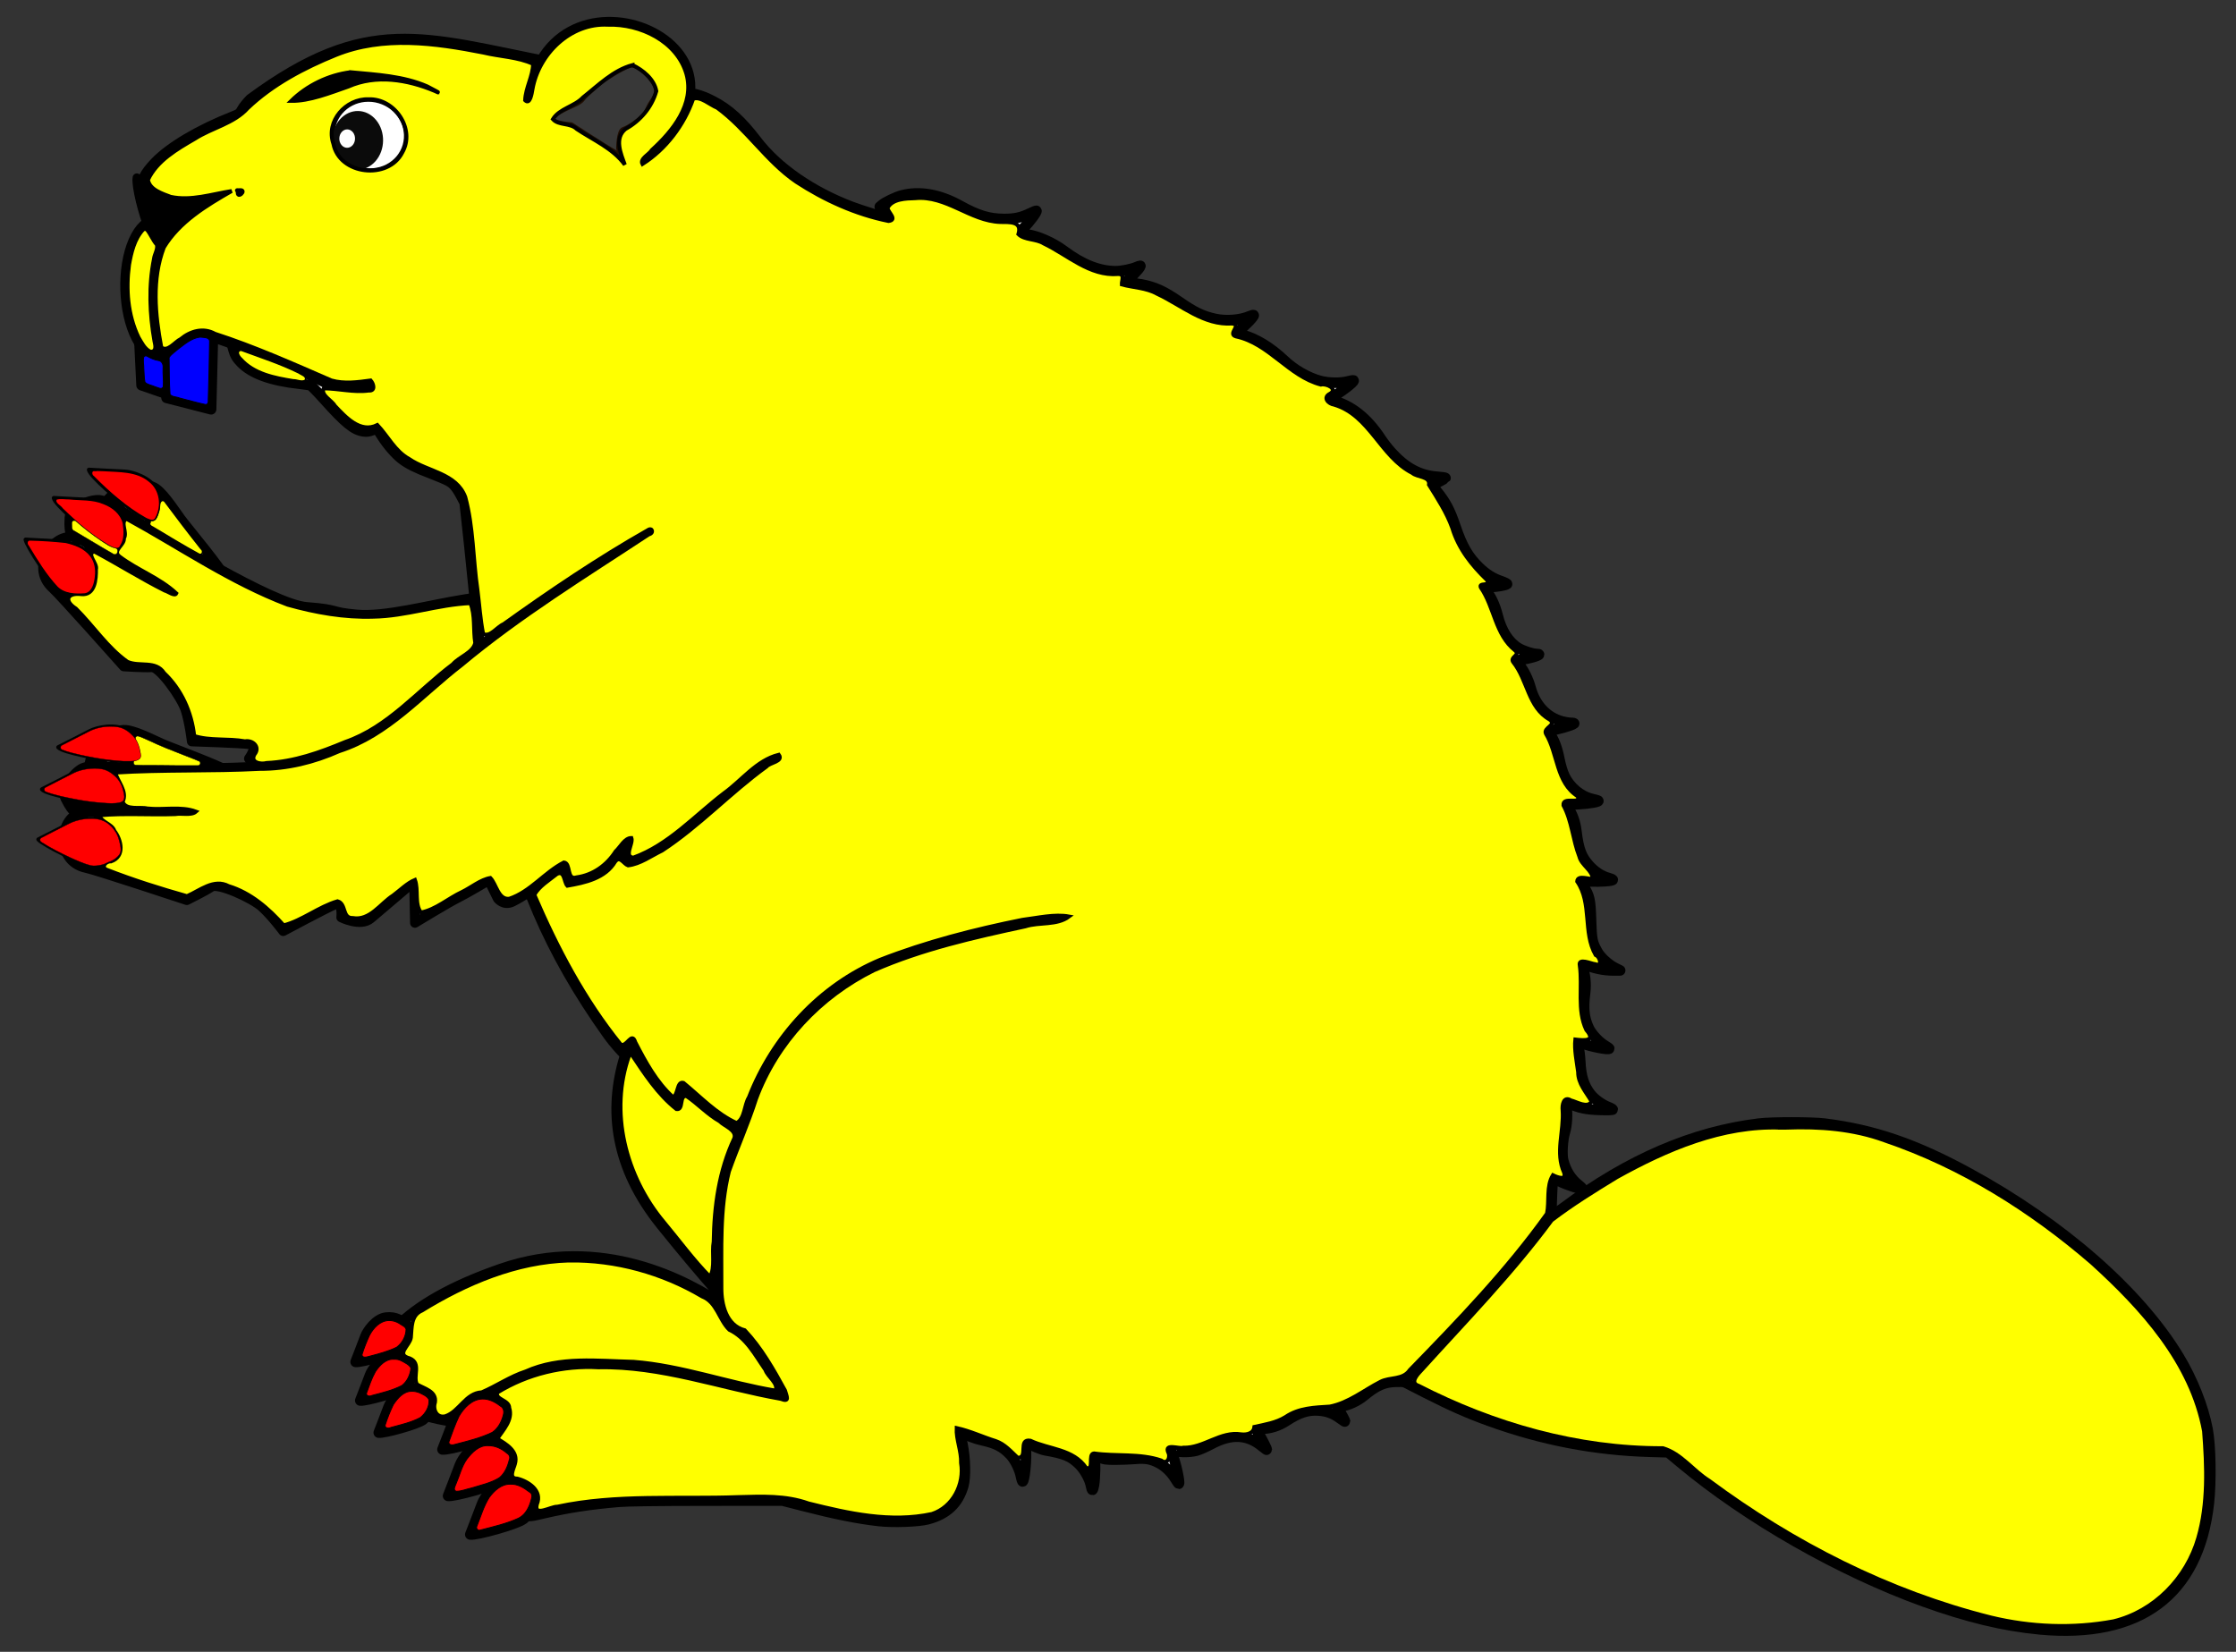 <?xml version="1.0" encoding="UTF-8" standalone="no"?>
<svg
   version="1.1"
   viewBox="67.5 76.5 283.5 209.427"
   width="283.5"
   height="209.427"
   id="svg235"
   xmlns="http://www.w3.org/2000/svg"
   xmlns:svg="http://www.w3.org/2000/svg">
  <rect x="67.5" y="76.5" width="283.5" height="209.427" fill="#333333" stroke="none"/>
  <defs
     id="defs5">
  </defs>
  <g
     id="Beaver_Sejant_Erect"
     fill-opacity="1"
     fill="none"
     stroke="none"
     stroke-opacity="1"
     stroke-dasharray="none">
    <title
       id="title7">Beaver Sejant Erect</title>
    <g
       id="Beaver_Sejant_Erect_Art">
      <title
         id="title9">Art</title>
      <g
         id="Group_26">
        <g
           id="Graphic_59">
          <title
             id="title11">path5126</title>
          <path
             d="M 96.205 149.978 C 95.836 148.841 91.341 143.517 90.443 142.3 C 89.545 141.084 87.976 138.578 86.846 138.192 C 85.715 137.805 83.675 137.715 82.839 138.237 C 82.004 138.76 79.64 141.539 79.64 141.539 Z"
             fill="#f3f3f3"
             id="path13" />
          <path
             d="M 96.205 149.978 C 95.836 148.841 91.341 143.517 90.443 142.3 C 89.545 141.084 87.976 138.578 86.846 138.192 C 85.715 137.805 83.675 137.715 82.839 138.237 C 82.004 138.76 79.64 141.539 79.64 141.539 Z"
             stroke="black"
             stroke-linecap="butt"
             stroke-linejoin="round"
             stroke-width="1.236"
             id="path15" />
        </g>
        <g
           id="Graphic_58">
          <title
             id="title18">path5128</title>
          <path
             d="M 157.96 149.76 C 154.482 149.885 142.838 150.403 139.661 150.681 C 136.485 150.96 130.961 151.75 126.421 152.472 C 121.88 153.194 116.351 154.739 112.725 154.41 C 109.1 154.08 110.765 153.791 106.383 153.455 C 102.002 153.12 87.482 144.017 86.277 143.403 C 85.073 142.789 81.39 139.965 80.105 139.88 C 78.821 139.795 76.395 140.835 76.309 142.12 C 76.224 143.404 76.372 143.858 76.372 143.858 L 89.465 151.666 L 77.724 144.928 C 74.778 143.169 70.959 148.25 74.201 151.1 C 75.099 151.889 83.197 160.993 83.197 160.993 C 83.197 160.993 85.766 161.164 86.749 161.096 C 87.732 161.028 90.5 164.903 91.017 166.494 C 91.534 168.085 91.818 170.506 91.818 170.506 C 91.818 170.506 98.166 170.705 99.223 170.864 C 100.28 171.023 99.058 172.677 99.058 172.677 C 99.058 172.677 100.553 174.956 102.218 174.666 C 103.883 174.376 109.333 173.359 109.333 173.359 L 106.804 177.95 C 106.804 177.95 111.793 177.836 113.078 177.922 C 114.362 178.007 117.612 177.956 117.612 177.956 L 117.442 180.525 C 117.442 180.525 117.584 181.735 118.868 181.82 C 120.153 181.905 122.875 181.775 123.784 181.479 C 124.693 181.184 126.887 180.973 126.887 180.973 L 126.188 183.462 L 130.49 184.326 L 135.644 182.4 C 135.644 182.4 132.604 184.644 134.491 185.037 C 136.377 185.429 139.855 185.303 139.855 185.303 L 149.618 183.638 C 149.618 183.638 154.767 182.467 155.824 182.626 C 156.881 182.785 157.637 182.791 157.637 182.791"
             fill="#f3f3f3"
             id="path20" />
          <path
             d="M 157.96 149.76 C 154.482 149.885 142.838 150.403 139.661 150.681 C 136.485 150.96 130.961 151.75 126.421 152.472 C 121.88 153.194 116.351 154.739 112.725 154.41 C 109.1 154.08 110.765 153.791 106.383 153.455 C 102.002 153.12 87.482 144.017 86.277 143.403 C 85.073 142.789 81.39 139.965 80.105 139.88 C 78.821 139.795 76.395 140.835 76.309 142.12 C 76.224 143.404 76.372 143.858 76.372 143.858 L 89.465 151.666 L 77.724 144.928 C 74.778 143.169 70.959 148.25 74.201 151.1 C 75.099 151.889 83.197 160.993 83.197 160.993 C 83.197 160.993 85.766 161.164 86.749 161.096 C 87.732 161.028 90.5 164.903 91.017 166.494 C 91.534 168.085 91.818 170.506 91.818 170.506 C 91.818 170.506 98.166 170.705 99.223 170.864 C 100.28 171.023 99.058 172.677 99.058 172.677 C 99.058 172.677 100.553 174.956 102.218 174.666 C 103.883 174.376 109.333 173.359 109.333 173.359 L 106.804 177.95 C 106.804 177.95 111.793 177.836 113.078 177.922 C 114.362 178.007 117.612 177.956 117.612 177.956 L 117.442 180.525 C 117.442 180.525 117.584 181.735 118.868 181.82 C 120.153 181.905 122.875 181.775 123.784 181.479 C 124.693 181.184 126.887 180.973 126.887 180.973 L 126.188 183.462 L 130.49 184.326 L 135.644 182.4 C 135.644 182.4 132.604 184.644 134.491 185.037 C 136.377 185.429 139.855 185.303 139.855 185.303 L 149.618 183.638 C 149.618 183.638 154.767 182.467 155.824 182.626 C 156.881 182.785 157.637 182.791 157.637 182.791"
             stroke="black"
             stroke-linecap="butt"
             stroke-linejoin="round"
             stroke-width="1.236"
             id="path22" />
        </g>
        <g
           id="Graphic_57">
          <title
             id="title25">path5130</title>
          <path
             d="M 74.331 139.645 C 74.492 140.494 78.35 143.727 79.361 144.415 C 80.371 145.104 82.475 146.802 82.885 145.688 C 83.295 144.575 83.59 143.688 82.887 142.165 C 82.184 140.641 79.766 139.909 78.828 139.88 C 77.891 139.852 74.331 139.645 74.331 139.645 Z"
             fill="#f3f3f3"
             id="path27" />
          <path
             d="M 74.331 139.645 C 74.492 140.494 78.35 143.727 79.361 144.415 C 80.371 145.104 82.475 146.802 82.885 145.688 C 83.295 144.575 83.59 143.688 82.887 142.165 C 82.184 140.641 79.766 139.909 78.828 139.88 C 77.891 139.852 74.331 139.645 74.331 139.645 Z"
             stroke="black"
             stroke-linecap="round"
             stroke-linejoin="round"
             stroke-width=".533"
             id="path29" />
        </g>
        <g
           id="Graphic_56">
          <title
             id="title32">path5132</title>
          <path
             d="M 70.753 144.919 C 70.913 145.769 74.049 150.56 75.06 151.248 C 76.07 151.937 78.781 152.303 79.191 151.19 C 79.601 150.077 80.011 148.963 79.308 147.439 C 78.605 145.916 76.188 145.183 75.25 145.155 C 74.312 145.127 70.752 144.92 70.752 144.92 Z"
             fill="#f3f3f3"
             id="path34" />
          <path
             d="M 70.753 144.919 C 70.913 145.769 74.049 150.56 75.06 151.248 C 76.07 151.937 78.781 152.303 79.191 151.19 C 79.601 150.077 80.011 148.963 79.308 147.439 C 78.605 145.916 76.188 145.183 75.25 145.155 C 74.312 145.127 70.752 144.92 70.752 144.92 Z"
             stroke="black"
             stroke-linecap="round"
             stroke-linejoin="round"
             stroke-width=".533"
             id="path36" />
        </g>
        <g
           id="Graphic_55">
          <title
             id="title39">path5134</title>
          <path
             d="M 78.78 136.06 C 78.941 136.91 82.799 140.142 83.81 140.831 C 84.821 141.519 86.924 143.217 87.334 142.103 C 87.744 140.99 88.039 140.103 87.336 138.58 C 86.633 137.056 84.215 136.324 83.277 136.295 C 82.34 136.267 78.78 136.061 78.78 136.061 Z"
             fill="#f3f3f3"
             id="path41" />
          <path
             d="M 78.78 136.06 C 78.941 136.91 82.799 140.142 83.81 140.831 C 84.821 141.519 86.924 143.217 87.334 142.103 C 87.744 140.99 88.039 140.103 87.336 138.58 C 86.633 137.056 84.215 136.324 83.277 136.295 C 82.34 136.267 78.78 136.061 78.78 136.061 Z"
             stroke="black"
             stroke-linecap="round"
             stroke-linejoin="round"
             stroke-width=".533"
             id="path43" />
        </g>
        <g
           id="Graphic_54">
          <title
             id="title46">path5084</title>
          <path
             d="M 185.039 174.392 C 185.039 174.392 127.865 202.624 151.347 231.796 C 174.828 260.968 156.501 228.558 131.021 237.38 C 105.542 246.202 113.819 260.297 136.346 256.243 C 158.874 252.19 176.839 255.105 179.254 250.866 C 181.669 246.627 181.25 240.716 181.25 240.716 C 181.25 240.716 217.406 243.119 234.964 226.793"
             fill="#f3f3f3"
             id="path48" />
          <path
             d="M 185.039 174.392 C 185.039 174.392 127.865 202.624 151.347 231.796 C 174.828 260.968 156.501 228.558 131.021 237.38 C 105.542 246.202 113.819 260.297 136.346 256.243 C 158.874 252.19 176.839 255.105 179.254 250.866 C 181.669 246.627 181.25 240.716 181.25 240.716 C 181.25 240.716 217.406 243.119 234.964 226.793"
             stroke="black"
             stroke-linecap="butt"
             stroke-linejoin="round"
             stroke-width="1.338"
             id="path50" />
        </g>
        <g
           id="Graphic_53">
          <title
             id="title53">path5086</title>
          <path
             d="M 115.523 258.135 C 116.177 258.218 120.393 257.074 121.131 256.502 C 121.869 255.931 122.774 254.051 122.063 253.49 C 121.352 252.93 120.641 252.37 119.369 252.521 C 118.098 252.672 116.996 254.253 116.754 254.927 C 116.511 255.6 115.523 258.135 115.523 258.135 Z"
             fill="#f3f3f3"
             id="path55" />
          <path
             d="M 115.523 258.135 C 116.177 258.218 120.393 257.074 121.131 256.502 C 121.869 255.931 122.774 254.051 122.063 253.49 C 121.352 252.93 120.641 252.37 119.369 252.521 C 118.098 252.672 116.996 254.253 116.754 254.927 C 116.511 255.6 115.523 258.135 115.523 258.135 Z"
             stroke="black"
             stroke-linecap="round"
             stroke-linejoin="round"
             stroke-width="1.338"
             id="path57" />
        </g>
        <g
           id="Graphic_52">
          <title
             id="title60">path5088</title>
          <path
             d="M 113.179 254.063 C 113.834 254.146 118.05 253.001 118.788 252.43 C 119.526 251.859 120.431 249.979 119.72 249.418 C 119.009 248.858 118.297 248.298 117.026 248.449 C 115.754 248.6 114.653 250.181 114.41 250.855 C 114.168 251.528 113.179 254.063 113.179 254.063 Z"
             fill="#f3f3f3"
             id="path62" />
          <path
             d="M 113.179 254.063 C 113.834 254.146 118.05 253.001 118.788 252.43 C 119.526 251.859 120.431 249.979 119.72 249.418 C 119.009 248.858 118.297 248.298 117.026 248.449 C 115.754 248.6 114.653 250.181 114.41 250.855 C 114.168 251.528 113.179 254.063 113.179 254.063 Z"
             stroke="black"
             stroke-linecap="round"
             stroke-linejoin="round"
             stroke-width="1.338"
             id="path64" />
        </g>
        <g
           id="Graphic_51">
          <title
             id="title67">path5090</title>
          <path
             d="M 112.59 249.168 C 113.244 249.251 117.46 248.106 118.198 247.535 C 118.937 246.964 119.842 245.083 119.13 244.523 C 118.419 243.963 117.708 243.403 116.436 243.553 C 115.165 243.704 114.063 245.286 113.821 245.959 C 113.579 246.633 112.59 249.168 112.59 249.168 Z"
             fill="#f3f3f3"
             id="path69" />
          <path
             d="M 112.59 249.168 C 113.244 249.251 117.46 248.106 118.198 247.535 C 118.937 246.964 119.842 245.083 119.13 244.523 C 118.419 243.963 117.708 243.403 116.436 243.553 C 115.165 243.704 114.063 245.286 113.821 245.959 C 113.579 246.633 112.59 249.168 112.59 249.168 Z"
             stroke="black"
             stroke-linecap="round"
             stroke-linejoin="round"
             stroke-width="1.338"
             id="path71" />
        </g>
        <g
           id="Graphic_50">
          <title
             id="title74">path5615</title>
          <path
             d="M 264.213 230.085 C 263.539 231.428 262.033 233.449 260.152 235.725 C 258.27 238.002 256.012 240.535 253.84 242.899 C 249.496 247.628 245.488 251.685 245.488 251.685 L 248.237 253.086 C 251.444 254.722 253.631 255.686 256.386 256.677 C 263.061 259.08 269.68 260.351 276.621 260.56 L 279.005 260.631 L 280.568 261.935 C 289.035 269.009 300.766 275.707 311.419 279.547 C 316.922 281.531 321.569 282.648 326.075 283.07 L 326.075 283.076 C 338.808 284.268 346.258 278.725 347.557 267.098 C 347.866 264.332 347.79 259.82 347.398 257.723 C 346.859 254.845 345.479 251.369 343.736 248.498 C 338.713 240.221 328.988 231.708 317.205 225.273 C 310.392 221.552 305.102 219.736 298.807 218.956 C 297.238 218.762 292.143 218.76 290.543 218.953 C 282.151 219.967 273.967 223.484 265.773 229.595 C 264.936 230.22 264.222 230.697 264.187 230.661 C 264.177 230.652 264.215 230.212 264.211 230.086 Z"
             fill="#f3f3f3"
             id="path76" />
          <path
             d="M 264.213 230.085 C 263.539 231.428 262.033 233.449 260.152 235.725 C 258.27 238.002 256.012 240.535 253.84 242.899 C 249.496 247.628 245.488 251.685 245.488 251.685 L 248.237 253.086 C 251.444 254.722 253.631 255.686 256.386 256.677 C 263.061 259.08 269.68 260.351 276.621 260.56 L 279.005 260.631 L 280.568 261.935 C 289.035 269.009 300.766 275.707 311.419 279.547 C 316.922 281.531 321.569 282.648 326.075 283.07 L 326.075 283.076 C 338.808 284.268 346.258 278.725 347.557 267.098 C 347.866 264.332 347.79 259.82 347.398 257.723 C 346.859 254.845 345.479 251.369 343.736 248.498 C 338.713 240.221 328.988 231.708 317.205 225.273 C 310.392 221.552 305.102 219.736 298.807 218.956 C 297.238 218.762 292.143 218.76 290.543 218.953 C 282.151 219.967 273.967 223.484 265.773 229.595 C 264.936 230.22 264.222 230.697 264.187 230.661 C 264.177 230.652 264.215 230.212 264.211 230.086 Z"
             stroke="black"
             stroke-linecap="butt"
             stroke-linejoin="round"
             stroke-width="1.338"
             id="path78" />
        </g>
        <g
           id="Graphic_49">
          <title
             id="title81">path5161</title>
          <path
             d="M 258.563 237.494 C 258.563 237.494 279.078 231.876 287.963 231.092 C 296.849 230.308 327.687 254.351 330.039 258.794 C 332.392 263.237 332.601 263.524 332.601 263.524 C 332.601 263.524 321.284 262.975 315.404 259.709 C 309.524 256.442 297.11 245.204 289.27 243.505 C 281.43 241.807 254.12 241.937 254.12 241.937 Z"
             fill="#e1e1e1"
             id="path83" />
        </g>
        <g
           id="Graphic_48">
          <title
             id="title86">path4820</title>
          <path
             d="M 99.275 89.053 C 98.864 89.455 98.386 90.042 98.214 90.36 C 97.923 90.898 97.843 90.963 97.043 91.277 C 92.712 92.981 89.021 95.167 87.149 97.136 C 85.859 98.493 85.422 99.365 85.356 100.712 C 85.303 101.795 85.523 102.538 86.221 103.628 C 86.528 107.084 82.004 110.839 87.826 111.547 C 89.345 113.656 92.764 116.022 96.442 117.505 C 97.149 117.791 97.238 117.859 97.177 118.067 C 97.138 118.198 97.052 118.7 96.986 119.183 C 96.875 119.989 96.887 120.132 97.124 120.908 C 97.345 121.631 97.484 121.859 98.057 122.46 C 99.4 123.868 101.862 124.761 105.482 125.152 C 106.126 125.222 106.755 125.319 106.88 125.372 C 107.006 125.424 107.774 126.21 108.587 127.117 C 111.308 130.156 112.371 131.019 113.607 131.189 C 114.01 131.244 114.289 131.205 114.72 131.032 L 115.298 130.805 L 115.92 131.782 C 116.644 132.918 117.656 134.083 118.45 134.696 C 119.247 135.312 120.303 135.836 122.132 136.525 C 123.011 136.857 124.02 137.287 124.374 137.482 C 125.101 137.882 125.487 138.402 126.415 140.218 C 129.745 169.614 129.155 186.128 144.644 207.77 C 145.244 208.606 146.459 210.009 146.578 210.004 C 146.617 210.003 146.869 209.664 147.14 209.249 L 147.631 208.494 L 147.731 208.818 C 148.108 210.058 148.797 211.388 149.779 212.764 C 150.419 213.66 153.162 216.791 153.308 216.791 C 153.354 216.791 153.477 216.375 153.582 215.866 C 153.687 215.357 153.823 214.752 153.883 214.525 L 153.992 214.115 L 155.004 215.15 C 156.217 216.395 157.039 217.054 158.777 218.171 C 159.499 218.635 160.423 219.237 160.832 219.509 L 161.574 220.006 L 160.813 221.532 C 159.959 223.242 159.397 224.828 159.047 226.516 C 158.684 228.265 158.595 229.209 158.592 231.426 C 158.583 236.261 157.145 244.981 161.947 245.536 C 162.235 245.849 167.439 253.715 167.389 253.766 C 167.348 253.808 164.215 253.054 158.986 251.746 C 148.904 249.222 142.925 248.68 137.502 249.801 C 135.042 250.31 132.653 251.231 130.861 252.36 C 130.514 252.578 130.133 252.771 130.014 252.796 C 129.895 252.818 129.682 253.013 129.544 253.227 C 129.067 253.966 129.302 255.441 129.975 255.932 L 130.218 256.11 L 129.98 256.371 C 129.341 257.082 129.07 258.661 129.452 259.434 C 129.628 259.789 130.122 260.137 130.448 260.137 C 130.598 260.137 130.592 260.192 130.412 260.568 C 130.112 261.194 130.048 261.697 130.192 262.293 C 130.375 263.052 131.017 263.685 131.972 264.047 L 132.283 264.162 L 132.053 264.499 C 131.631 265.117 131.392 265.816 131.389 266.433 C 131.386 266.963 131.433 267.091 131.773 267.483 C 132.207 267.985 132.896 268.334 133.971 268.594 C 134.692 268.769 134.713 268.765 136.443 268.361 C 139.549 267.638 142.219 267.228 145.93 266.906 C 147.004 266.813 150.671 266.762 157.113 266.757 L 166.699 266.748 L 169.231 267.398 C 173.357 268.46 176.289 269.047 178.948 269.343 C 180.753 269.543 183.959 269.428 185.123 269.12 C 187.543 268.482 188.98 267.137 189.631 264.908 C 189.946 263.833 189.9 261.412 189.532 259.621 C 189.376 258.862 189.209 258.14 189.164 258.016 C 189.085 257.805 189.103 257.806 189.425 258.044 C 190.014 258.482 191.001 258.881 192.093 259.121 C 193.765 259.488 194.648 259.951 195.598 260.955 C 196.178 261.569 196.779 262.787 196.952 263.702 C 197.022 264.077 197.12 264.36 197.166 264.329 C 197.376 264.193 197.619 262.092 197.584 260.728 C 197.562 259.958 197.575 259.341 197.606 259.361 C 198.29 259.781 199.491 260.283 200.039 260.378 C 202.438 260.792 203.254 261.127 204.291 262.129 C 204.982 262.797 205.651 263.991 205.817 264.849 C 205.963 265.607 206.055 265.588 206.204 264.776 C 206.356 263.947 206.398 261.633 206.269 261.209 C 206.194 260.965 206.201 260.964 206.886 261.261 C 207.509 261.531 207.715 261.564 208.956 261.559 C 209.713 261.556 210.831 261.513 211.441 261.462 C 212.741 261.355 213.418 261.471 214.41 261.982 C 215.208 262.392 215.99 263.142 216.516 264 C 216.724 264.34 216.92 264.619 216.955 264.619 C 217.159 264.619 216.585 261.96 216.169 260.976 C 216.019 260.623 215.897 260.32 215.897 260.304 C 215.897 260.286 216.127 260.344 216.409 260.433 C 217.089 260.645 218.402 260.635 219.229 260.411 C 219.595 260.312 220.413 259.953 221.045 259.614 C 223.607 258.236 225.657 258.331 227.563 259.914 C 227.872 260.171 228.125 260.352 228.125 260.312 C 228.125 260.18 227.436 258.812 227.137 258.349 C 226.974 258.096 226.814 257.837 226.779 257.774 C 226.74 257.702 227.018 257.656 227.519 257.646 C 228.548 257.627 229.635 257.284 230.55 256.684 C 232.201 255.602 233.306 255.239 234.682 255.333 C 235.738 255.405 236.577 255.716 237.421 256.347 C 237.762 256.602 238.043 256.779 238.043 256.739 C 238.043 256.617 237.691 255.95 237.366 255.453 C 237.193 255.189 237.05 254.953 237.05 254.923 C 237.05 254.895 237.308 254.838 237.625 254.792 C 238.461 254.676 239.669 254.112 240.418 253.488 C 242.008 252.164 243.045 251.708 244.493 251.693 L 245.488 251.683 C 245.488 251.683 249.496 247.626 253.841 242.897 C 256.013 240.533 258.271 238 260.152 235.723 C 262.034 233.447 263.54 231.426 264.214 230.083 C 264.207 229.174 264.338 225.987 264.404 225.918 C 264.429 225.893 264.809 226.056 265.251 226.281 C 266.067 226.695 267.911 227.306 268.123 227.232 C 268.187 227.211 267.991 226.999 267.687 226.762 C 266.711 226.001 266.051 224.967 265.703 223.654 C 265.501 222.893 265.614 220.986 265.92 220.009 C 266.175 219.195 266.259 217.709 266.103 216.755 L 266.014 216.204 L 266.435 216.397 C 267.671 216.966 268.591 217.163 270.298 217.22 C 271.291 217.253 271.978 217.233 271.978 217.171 C 271.978 217.113 271.727 216.97 271.419 216.855 C 270.649 216.566 269.659 215.853 269.182 215.245 C 268.32 214.147 267.951 212.991 267.859 211.097 C 267.826 210.402 267.721 209.573 267.629 209.257 C 267.537 208.941 267.463 208.647 267.462 208.601 C 267.461 208.557 267.771 208.641 268.149 208.79 C 269.206 209.203 271.536 209.652 271.536 209.443 C 271.536 209.403 271.285 209.224 270.977 209.043 C 270.229 208.605 269.298 207.598 268.946 206.848 C 268.341 205.556 268.216 204.4 268.471 202.4 C 268.621 201.225 268.489 199.978 268.123 199.112 C 267.925 198.639 267.922 198.604 268.098 198.676 C 269.558 199.272 270.803 199.542 272.092 199.538 L 272.918 199.535 L 272.233 199.188 C 271.419 198.776 270.43 197.866 270.038 197.168 C 269.373 195.984 269.301 195.622 269.225 193.159 C 269.144 190.549 269.037 190.064 268.289 188.899 L 267.842 188.201 L 269.079 188.251 C 270.414 188.304 271.982 188.195 271.982 188.047 C 271.982 187.997 271.745 187.892 271.457 187.817 C 270.581 187.587 269.703 187.019 268.987 186.22 C 267.999 185.117 267.645 184.173 267.369 181.887 C 267.237 180.795 266.921 179.856 266.426 179.088 L 266.065 178.529 L 267.563 178.46 C 269.03 178.392 270.442 178.136 270.108 177.998 C 270.017 177.96 269.695 177.873 269.392 177.804 C 267.931 177.473 266.54 176.319 265.859 174.875 C 265.615 174.358 265.38 173.579 265.205 172.693 C 264.929 171.293 264.499 170.177 263.99 169.546 C 263.688 169.171 263.73 169.07 264.184 169.07 C 264.736 169.07 266.843 168.472 267.074 168.25 C 267.135 168.189 266.981 168.15 266.703 168.15 C 266.442 168.15 265.925 168.067 265.553 167.968 C 263.613 167.445 262.159 165.895 261.568 163.716 C 261.28 162.657 260.691 161.454 260.149 160.825 L 259.655 160.255 L 260.501 160.117 C 262.064 159.864 263.226 159.411 262.31 159.411 C 261.809 159.411 260.59 159.013 260.018 158.664 C 258.779 157.906 257.865 156.47 257.378 154.514 C 257.062 153.243 256.518 152.083 255.949 151.456 C 255.737 151.223 255.565 151.011 255.565 150.991 C 255.565 150.966 255.949 150.941 256.419 150.926 C 257.276 150.901 258.407 150.707 258.575 150.555 C 258.625 150.51 258.289 150.341 257.828 150.181 C 256.724 149.797 255.913 149.283 254.982 148.375 C 253.647 147.074 252.878 145.735 252.039 143.255 C 251.337 141.179 250.807 140.173 249.684 138.792 L 249.073 138.039 L 249.896 137.613 C 250.35 137.379 250.746 137.151 250.772 137.106 C 250.799 137.06 250.339 136.99 249.75 136.949 C 247.524 136.798 245.742 135.85 243.914 133.842 C 243.486 133.372 242.889 132.605 242.586 132.141 C 240.875 129.514 238.802 127.867 236.497 127.295 C 236.198 127.221 235.954 127.129 235.954 127.089 C 235.954 127.05 236.164 126.922 236.421 126.801 C 237.334 126.374 239.275 124.895 239.126 124.739 C 239.091 124.703 238.766 124.752 238.402 124.852 C 237.47 125.104 235.96 125.081 234.898 124.799 C 233.345 124.388 231.593 123.384 230.324 122.181 C 228.584 120.53 226.66 119.364 225.014 118.961 L 224.157 118.752 L 224.627 118.386 C 225.42 117.773 226.563 116.571 226.456 116.46 C 226.421 116.423 226.206 116.472 225.978 116.572 C 224.783 117.093 222.958 117.24 221.554 116.928 C 219.951 116.572 218.929 116.081 217.004 114.743 C 215.076 113.403 213.882 112.863 212.169 112.55 C 211.661 112.458 210.977 112.38 210.648 112.38 L 210.049 112.38 L 210.76 111.751 C 211.493 111.102 212.254 110.196 212.067 110.196 C 212.009 110.196 211.782 110.275 211.563 110.371 C 210.96 110.633 209.686 110.886 208.968 110.886 C 206.871 110.886 204.726 110.04 202.392 108.293 C 200.997 107.249 199.034 106.384 197.696 106.226 C 196.496 106.084 196.514 106.129 197.333 105.345 C 198.013 104.694 199.017 103.344 198.906 103.228 C 198.878 103.201 198.538 103.332 198.151 103.521 C 196.994 104.084 196.156 104.269 194.803 104.263 C 192.888 104.254 191.477 103.824 189.192 102.557 C 186.606 101.123 184.042 100.682 181.801 101.287 C 181.068 101.485 179.747 102.118 179.321 102.478 L 179.047 102.711 L 179.76 103.464 C 180.153 103.877 180.397 104.216 180.306 104.216 C 180.028 104.216 176.805 103.22 175.521 102.737 C 170.445 100.826 166.043 97.772 163.434 94.351 C 161.505 91.821 159.88 90.346 157.891 89.322 C 156.246 88.475 155.235 88.23 153.08 88.152 L 151.35 88.089 L 150.945 87.404 C 149.987 85.784 148.827 84.687 147.323 83.975 C 146.103 83.398 145.301 83.245 143.46 83.244 C 141.645 83.242 140.629 83.403 138.667 83.999 C 138.031 84.192 137.432 84.374 137.337 84.404 C 121.184 81.244 114.062 78.183 99.278 89.051 Z"
             fill="#f3f3f3"
             id="path88" />
          <path
             d="M 99.275 89.053 C 98.864 89.455 98.386 90.042 98.214 90.36 C 97.923 90.898 97.843 90.963 97.043 91.277 C 92.712 92.981 89.021 95.167 87.149 97.136 C 85.859 98.493 85.422 99.365 85.356 100.712 C 85.303 101.795 85.523 102.538 86.221 103.628 C 86.528 107.084 82.004 110.839 87.826 111.547 C 89.345 113.656 92.764 116.022 96.442 117.505 C 97.149 117.791 97.238 117.859 97.177 118.067 C 97.138 118.198 97.052 118.7 96.986 119.183 C 96.875 119.989 96.887 120.132 97.124 120.908 C 97.345 121.631 97.484 121.859 98.057 122.46 C 99.4 123.868 101.862 124.761 105.482 125.152 C 106.126 125.222 106.755 125.319 106.88 125.372 C 107.006 125.424 107.774 126.21 108.587 127.117 C 111.308 130.156 112.371 131.019 113.607 131.189 C 114.01 131.244 114.289 131.205 114.72 131.032 L 115.298 130.805 L 115.92 131.782 C 116.644 132.918 117.656 134.083 118.45 134.696 C 119.247 135.312 120.303 135.836 122.132 136.525 C 123.011 136.857 124.02 137.287 124.374 137.482 C 125.101 137.882 125.487 138.402 126.415 140.218 C 129.745 169.614 129.155 186.128 144.644 207.77 C 145.244 208.606 146.459 210.009 146.578 210.004 C 146.617 210.003 146.869 209.664 147.14 209.249 L 147.631 208.494 L 147.731 208.818 C 148.108 210.058 148.797 211.388 149.779 212.764 C 150.419 213.66 153.162 216.791 153.308 216.791 C 153.354 216.791 153.477 216.375 153.582 215.866 C 153.687 215.357 153.823 214.752 153.883 214.525 L 153.992 214.115 L 155.004 215.15 C 156.217 216.395 157.039 217.054 158.777 218.171 C 159.499 218.635 160.423 219.237 160.832 219.509 L 161.574 220.006 L 160.813 221.532 C 159.959 223.242 159.397 224.828 159.047 226.516 C 158.684 228.265 158.595 229.209 158.592 231.426 C 158.583 236.261 157.145 244.981 161.947 245.536 C 162.235 245.849 167.439 253.715 167.389 253.766 C 167.348 253.808 164.215 253.054 158.986 251.746 C 148.904 249.222 142.925 248.68 137.502 249.801 C 135.042 250.31 132.653 251.231 130.861 252.36 C 130.514 252.578 130.133 252.771 130.014 252.796 C 129.895 252.818 129.682 253.013 129.544 253.227 C 129.067 253.966 129.302 255.441 129.975 255.932 L 130.218 256.11 L 129.98 256.371 C 129.341 257.082 129.07 258.661 129.452 259.434 C 129.628 259.789 130.122 260.137 130.448 260.137 C 130.598 260.137 130.592 260.192 130.412 260.568 C 130.112 261.194 130.048 261.697 130.192 262.293 C 130.375 263.052 131.017 263.685 131.972 264.047 L 132.283 264.162 L 132.053 264.499 C 131.631 265.117 131.392 265.816 131.389 266.433 C 131.386 266.963 131.433 267.091 131.773 267.483 C 132.207 267.985 132.896 268.334 133.971 268.594 C 134.692 268.769 134.713 268.765 136.443 268.361 C 139.549 267.638 142.219 267.228 145.93 266.906 C 147.004 266.813 150.671 266.762 157.113 266.757 L 166.699 266.748 L 169.231 267.398 C 173.357 268.46 176.289 269.047 178.948 269.343 C 180.753 269.543 183.959 269.428 185.123 269.12 C 187.543 268.482 188.98 267.137 189.631 264.908 C 189.946 263.833 189.9 261.412 189.532 259.621 C 189.376 258.862 189.209 258.14 189.164 258.016 C 189.085 257.805 189.103 257.806 189.425 258.044 C 190.014 258.482 191.001 258.881 192.093 259.121 C 193.765 259.488 194.648 259.951 195.598 260.955 C 196.178 261.569 196.779 262.787 196.952 263.702 C 197.022 264.077 197.12 264.36 197.166 264.329 C 197.376 264.193 197.619 262.092 197.584 260.728 C 197.562 259.958 197.575 259.341 197.606 259.361 C 198.29 259.781 199.491 260.283 200.039 260.378 C 202.438 260.792 203.254 261.127 204.291 262.129 C 204.982 262.797 205.651 263.991 205.817 264.849 C 205.963 265.607 206.055 265.588 206.204 264.776 C 206.356 263.947 206.398 261.633 206.269 261.209 C 206.194 260.965 206.201 260.964 206.886 261.261 C 207.509 261.531 207.715 261.564 208.956 261.559 C 209.713 261.556 210.831 261.513 211.441 261.462 C 212.741 261.355 213.418 261.471 214.41 261.982 C 215.208 262.392 215.99 263.142 216.516 264 C 216.724 264.34 216.92 264.619 216.955 264.619 C 217.159 264.619 216.585 261.96 216.169 260.976 C 216.019 260.623 215.897 260.32 215.897 260.304 C 215.897 260.286 216.127 260.344 216.409 260.433 C 217.089 260.645 218.402 260.635 219.229 260.411 C 219.595 260.312 220.413 259.953 221.045 259.614 C 223.607 258.236 225.657 258.331 227.563 259.914 C 227.872 260.171 228.125 260.352 228.125 260.312 C 228.125 260.18 227.436 258.812 227.137 258.349 C 226.974 258.096 226.814 257.837 226.779 257.774 C 226.74 257.702 227.018 257.656 227.519 257.646 C 228.548 257.627 229.635 257.284 230.55 256.684 C 232.201 255.602 233.306 255.239 234.682 255.333 C 235.738 255.405 236.577 255.716 237.421 256.347 C 237.762 256.602 238.043 256.779 238.043 256.739 C 238.043 256.617 237.691 255.95 237.366 255.453 C 237.193 255.189 237.05 254.953 237.05 254.923 C 237.05 254.895 237.308 254.838 237.625 254.792 C 238.461 254.676 239.669 254.112 240.418 253.488 C 242.008 252.164 243.045 251.708 244.493 251.693 L 245.488 251.683 C 245.488 251.683 249.496 247.626 253.841 242.897 C 256.013 240.533 258.271 238 260.152 235.723 C 262.034 233.447 263.54 231.426 264.214 230.083 C 264.207 229.174 264.338 225.987 264.404 225.918 C 264.429 225.893 264.809 226.056 265.251 226.281 C 266.067 226.695 267.911 227.306 268.123 227.232 C 268.187 227.211 267.991 226.999 267.687 226.762 C 266.711 226.001 266.051 224.967 265.703 223.654 C 265.501 222.893 265.614 220.986 265.92 220.009 C 266.175 219.195 266.259 217.709 266.103 216.755 L 266.014 216.204 L 266.435 216.397 C 267.671 216.966 268.591 217.163 270.298 217.22 C 271.291 217.253 271.978 217.233 271.978 217.171 C 271.978 217.113 271.727 216.97 271.419 216.855 C 270.649 216.566 269.659 215.853 269.182 215.245 C 268.32 214.147 267.951 212.991 267.859 211.097 C 267.826 210.402 267.721 209.573 267.629 209.257 C 267.537 208.941 267.463 208.647 267.462 208.601 C 267.461 208.557 267.771 208.641 268.149 208.79 C 269.206 209.203 271.536 209.652 271.536 209.443 C 271.536 209.403 271.285 209.224 270.977 209.043 C 270.229 208.605 269.298 207.598 268.946 206.848 C 268.341 205.556 268.216 204.4 268.471 202.4 C 268.621 201.225 268.489 199.978 268.123 199.112 C 267.925 198.639 267.922 198.604 268.098 198.676 C 269.558 199.272 270.803 199.542 272.092 199.538 L 272.918 199.535 L 272.233 199.188 C 271.419 198.776 270.43 197.866 270.038 197.168 C 269.373 195.984 269.301 195.622 269.225 193.159 C 269.144 190.549 269.037 190.064 268.289 188.899 L 267.842 188.201 L 269.079 188.251 C 270.414 188.304 271.982 188.195 271.982 188.047 C 271.982 187.997 271.745 187.892 271.457 187.817 C 270.581 187.587 269.703 187.019 268.987 186.22 C 267.999 185.117 267.645 184.173 267.369 181.887 C 267.237 180.795 266.921 179.856 266.426 179.088 L 266.065 178.529 L 267.563 178.46 C 269.03 178.392 270.442 178.136 270.108 177.998 C 270.017 177.96 269.695 177.873 269.392 177.804 C 267.931 177.473 266.54 176.319 265.859 174.875 C 265.615 174.358 265.38 173.579 265.205 172.693 C 264.929 171.293 264.499 170.177 263.99 169.546 C 263.688 169.171 263.73 169.07 264.184 169.07 C 264.736 169.07 266.843 168.472 267.074 168.25 C 267.135 168.189 266.981 168.15 266.703 168.15 C 266.442 168.15 265.925 168.067 265.553 167.968 C 263.613 167.445 262.159 165.895 261.568 163.716 C 261.28 162.657 260.691 161.454 260.149 160.825 L 259.655 160.255 L 260.501 160.117 C 262.064 159.864 263.226 159.411 262.31 159.411 C 261.809 159.411 260.59 159.013 260.018 158.664 C 258.779 157.906 257.865 156.47 257.378 154.514 C 257.062 153.243 256.518 152.083 255.949 151.456 C 255.737 151.223 255.565 151.011 255.565 150.991 C 255.565 150.966 255.949 150.941 256.419 150.926 C 257.276 150.901 258.407 150.707 258.575 150.555 C 258.625 150.51 258.289 150.341 257.828 150.181 C 256.724 149.797 255.913 149.283 254.982 148.375 C 253.647 147.074 252.878 145.735 252.039 143.255 C 251.337 141.179 250.807 140.173 249.684 138.792 L 249.073 138.039 L 249.896 137.613 C 250.35 137.379 250.746 137.151 250.772 137.106 C 250.799 137.06 250.339 136.99 249.75 136.949 C 247.524 136.798 245.742 135.85 243.914 133.842 C 243.486 133.372 242.889 132.605 242.586 132.141 C 240.875 129.514 238.802 127.867 236.497 127.295 C 236.198 127.221 235.954 127.129 235.954 127.089 C 235.954 127.05 236.164 126.922 236.421 126.801 C 237.334 126.374 239.275 124.895 239.126 124.739 C 239.091 124.703 238.766 124.752 238.402 124.852 C 237.47 125.104 235.96 125.081 234.898 124.799 C 233.345 124.388 231.593 123.384 230.324 122.181 C 228.584 120.53 226.66 119.364 225.014 118.961 L 224.157 118.752 L 224.627 118.386 C 225.42 117.773 226.563 116.571 226.456 116.46 C 226.421 116.423 226.206 116.472 225.978 116.572 C 224.783 117.093 222.958 117.24 221.554 116.928 C 219.951 116.572 218.929 116.081 217.004 114.743 C 215.076 113.403 213.882 112.863 212.169 112.55 C 211.661 112.458 210.977 112.38 210.648 112.38 L 210.049 112.38 L 210.76 111.751 C 211.493 111.102 212.254 110.196 212.067 110.196 C 212.009 110.196 211.782 110.275 211.563 110.371 C 210.96 110.633 209.686 110.886 208.968 110.886 C 206.871 110.886 204.726 110.04 202.392 108.293 C 200.997 107.249 199.034 106.384 197.696 106.226 C 196.496 106.084 196.514 106.129 197.333 105.345 C 198.013 104.694 199.017 103.344 198.906 103.228 C 198.878 103.201 198.538 103.332 198.151 103.521 C 196.994 104.084 196.156 104.269 194.803 104.263 C 192.888 104.254 191.477 103.824 189.192 102.557 C 186.606 101.123 184.042 100.682 181.801 101.287 C 181.068 101.485 179.747 102.118 179.321 102.478 L 179.047 102.711 L 179.76 103.464 C 180.153 103.877 180.397 104.216 180.306 104.216 C 180.028 104.216 176.805 103.22 175.521 102.737 C 170.445 100.826 166.043 97.772 163.434 94.351 C 161.505 91.821 159.88 90.346 157.891 89.322 C 156.246 88.475 155.235 88.23 153.08 88.152 L 151.35 88.089 L 150.945 87.404 C 149.987 85.784 148.827 84.687 147.323 83.975 C 146.103 83.398 145.301 83.245 143.46 83.244 C 141.645 83.242 140.629 83.403 138.667 83.999 C 138.031 84.192 137.432 84.374 137.337 84.404 C 121.184 81.244 114.062 78.183 99.278 89.051 Z"
             stroke="black"
             stroke-linecap="butt"
             stroke-linejoin="round"
             stroke-width="1.338"
             id="path90" />
        </g>
        <g
           id="Graphic_47">
          <title
             id="title93">path6287-5-6</title>
          <path
             d="M 127.129 271.051 C 127.917 271.152 132.987 269.775 133.874 269.088 C 134.762 268.401 135.85 266.14 134.995 265.466 C 134.14 264.792 133.285 264.118 131.755 264.3 C 130.226 264.481 128.901 266.383 128.61 267.193 C 128.318 268.003 127.129 271.051 127.129 271.051 Z"
             fill="#f3f3f3"
             id="path95" />
          <path
             d="M 127.129 271.051 C 127.917 271.152 132.987 269.775 133.874 269.088 C 134.762 268.401 135.85 266.14 134.995 265.466 C 134.14 264.792 133.285 264.118 131.755 264.3 C 130.226 264.481 128.901 266.383 128.61 267.193 C 128.318 268.003 127.129 271.051 127.129 271.051 Z"
             stroke="black"
             stroke-linecap="round"
             stroke-linejoin="round"
             stroke-width="1.338"
             id="path97" />
        </g>
        <g
           id="Graphic_46">
          <title
             id="title100">path5056</title>
          <path
             d="M 124.311 266.154 C 125.099 266.255 130.169 264.878 131.056 264.191 C 131.944 263.504 133.032 261.243 132.177 260.569 C 131.322 259.895 130.466 259.221 128.937 259.403 C 127.408 259.584 126.083 261.486 125.792 262.296 C 125.5 263.106 124.311 266.154 124.311 266.154 Z"
             fill="#f3f3f3"
             id="path102" />
          <path
             d="M 124.311 266.154 C 125.099 266.255 130.169 264.878 131.056 264.191 C 131.944 263.504 133.032 261.243 132.177 260.569 C 131.322 259.895 130.466 259.221 128.937 259.403 C 127.408 259.584 126.083 261.486 125.792 262.296 C 125.5 263.106 124.311 266.154 124.311 266.154 Z"
             stroke="black"
             stroke-linecap="round"
             stroke-linejoin="round"
             stroke-width="1.338"
             id="path104" />
        </g>
        <g
           id="Graphic_45">
          <title
             id="title107">path5058</title>
          <path
             d="M 123.602 260.267 C 124.39 260.368 129.46 258.991 130.347 258.304 C 131.235 257.617 132.323 255.356 131.468 254.682 C 130.613 254.008 129.758 253.334 128.228 253.516 C 126.699 253.697 125.374 255.599 125.083 256.409 C 124.791 257.219 123.602 260.267 123.602 260.267 Z"
             fill="#f3f3f3"
             id="path109" />
          <path
             d="M 123.602 260.267 C 124.39 260.368 129.46 258.991 130.347 258.304 C 131.235 257.617 132.323 255.356 131.468 254.682 C 130.613 254.008 129.758 253.334 128.228 253.516 C 126.699 253.697 125.374 255.599 125.083 256.409 C 124.791 257.219 123.602 260.267 123.602 260.267 Z"
             stroke="black"
             stroke-linecap="round"
             stroke-linejoin="round"
             stroke-width="1.338"
             id="path111" />
        </g>
        <g
           id="Graphic_44">
          <title
             id="title114">path6160</title>
          <path
             d="M 134.35 89.642 C 136.641 69.167 168.465 82.633 148.631 97.244"
             fill="#f3f3f3"
             id="path116" />
          <path
             d="M 134.35 89.642 C 136.641 69.167 168.465 82.633 148.631 97.244"
             stroke="black"
             stroke-linecap="butt"
             stroke-linejoin="round"
             stroke-width="1.106"
             id="path118" />
        </g>
        <g
           id="Graphic_43">
          <title
             id="title121">path6162</title>
          <path
             d="M 146.751 97.419 C 146.751 97.419 146.142 96.119 145.314 95.678 C 144.486 95.238 139.946 92.289 139.946 92.289 C 139.946 92.289 136.228 92.037 137.986 90.981 C 139.744 89.924 140.902 89.744 141.392 89.075 C 141.881 88.405 143.969 86.728 143.969 86.728 C 143.969 86.728 146.264 85.16 147.374 84.822 C 148.484 84.483 150.417 86.84 150.611 87.474 C 150.804 88.108 150.742 88.474 150.143 89.35 C 149.544 90.227 149.531 90.751 148.993 91.261 C 148.456 91.773 147.174 92.684 146.539 92.877 C 145.905 93.071 145.9 95.326 145.9 95.326 Z"
             fill="#383838"
             id="path123" />
          <path
             d="M 146.751 97.419 C 146.751 97.419 146.142 96.119 145.314 95.678 C 144.486 95.238 139.946 92.289 139.946 92.289 C 139.946 92.289 136.228 92.037 137.986 90.981 C 139.744 89.924 140.902 89.744 141.392 89.075 C 141.881 88.405 143.969 86.728 143.969 86.728 C 143.969 86.728 146.264 85.16 147.374 84.822 C 148.484 84.483 150.417 86.84 150.611 87.474 C 150.804 88.108 150.742 88.474 150.143 89.35 C 149.544 90.227 149.531 90.751 148.993 91.261 C 148.456 91.773 147.174 92.684 146.539 92.877 C 145.905 93.071 145.9 95.326 145.9 95.326 Z"
             stroke="#1e0c00"
             stroke-linecap="round"
             stroke-linejoin="round"
             stroke-width=".553"
             id="path125" />
        </g>
        <g
           id="Graphic_42">
          <title
             id="title128">path6275</title>
          <path
             d="M 85.053 117.305 L 85.45 125.342 L 91.625 127.48 L 90.957 115.737 Z"
             fill="#ccc"
             id="path130" />
          <path
             d="M 85.053 117.305 L 85.45 125.342 L 91.625 127.48 L 90.957 115.737 Z"
             stroke="black"
             stroke-linecap="round"
             stroke-linejoin="round"
             stroke-width="1.338"
             id="path132" />
        </g>
        <g
           id="Graphic_41">
          <title
             id="title135">path6133</title>
          <path
             d="M 90.291 106.868 C 92.005 110.219 92.17 115.73 90.659 119.177 C 89.148 122.624 86.534 122.702 84.82 119.351 C 83.106 116.001 82.941 110.49 84.452 107.043 C 85.963 103.596 88.577 103.518 90.291 106.868 Z"
             fill="#e1e1e1"
             id="path137" />
          <path
             d="M 90.291 106.868 C 92.005 110.219 92.17 115.73 90.659 119.177 C 89.148 122.624 86.534 122.702 84.82 119.351 C 83.106 116.001 82.941 110.49 84.452 107.043 C 85.963 103.596 88.577 103.518 90.291 106.868 Z"
             stroke="black"
             stroke-linecap="round"
             stroke-linejoin="round"
             stroke-width="1.338"
             id="path139" />
        </g>
        <g
           id="Graphic_40">
          <title
             id="title142">path6191</title>
          <path
             d="M 94.539 117.384 L 94.265 128.392 L 88.617 126.941 L 88.507 116.788 Z"
             fill="#ccc"
             id="path144" />
          <path
             d="M 94.539 117.384 L 94.265 128.392 L 88.617 126.941 L 88.507 116.788 Z"
             stroke="black"
             stroke-linecap="round"
             stroke-linejoin="round"
             stroke-width="1.338"
             id="path146" />
        </g>
        <g
           id="Graphic_39">
          <title
             id="title149">path6131</title>
          <path
             d="M 84.848 99.018 C 84.669 100.017 85.552 103.611 86.483 105.871 C 86.974 107.066 87.791 107.778 87.791 107.778 C 87.791 107.778 90.67 105.248 92.241 104.16 C 94.082 102.884 98.039 100.769 98.039 100.769 C 98.039 100.769 95.037 101.503 93.509 101.708 C 92.104 101.897 90.634 102.343 89.266 101.974 C 87.555 101.512 84.848 99.018 84.848 99.018 Z"
             fill="black"
             id="path151" />
          <path
             d="M 84.848 99.018 C 84.669 100.017 85.552 103.611 86.483 105.871 C 86.974 107.066 87.791 107.778 87.791 107.778 C 87.791 107.778 90.67 105.248 92.241 104.16 C 94.082 102.884 98.039 100.769 98.039 100.769 C 98.039 100.769 95.037 101.503 93.509 101.708 C 92.104 101.897 90.634 102.343 89.266 101.974 C 87.555 101.512 84.848 99.018 84.848 99.018 Z"
             stroke="black"
             stroke-linecap="round"
             stroke-linejoin="round"
             stroke-width="1.064"
             id="path153" />
        </g>
        <g
           id="Graphic_38">
          <title
             id="title156">path6158</title>
          <path
             d="M 92.428 104.156 C 90.864 104.997 91.291 103.676 88.931 105.947 C 85.213 109.525 87.27 122.133 88.14 122.024 C 88.14 122.024 91.529 118.426 93.29 118.85 C 95.051 119.274 104.375 122.81 104.375 122.81 C 104.375 122.81 109.096 125.281 109.736 125.421 C 110.376 125.561 114.509 125.596 114.509 125.596 L 112.564 122.026"
             fill="#e1e1e1"
             id="path158" />
          <path
             d="M 92.428 104.156 C 90.864 104.997 91.291 103.676 88.931 105.947 C 85.213 109.525 87.27 122.133 88.14 122.024 C 88.14 122.024 91.529 118.426 93.29 118.85 C 95.051 119.274 104.375 122.81 104.375 122.81 C 104.375 122.81 109.096 125.281 109.736 125.421 C 110.376 125.561 114.509 125.596 114.509 125.596 L 112.564 122.026"
             stroke="black"
             stroke-linecap="round"
             stroke-linejoin="round"
             stroke-width="1.338"
             id="path160" />
        </g>
        <g
           id="Graphic_37">
          <title
             id="title163">path9825</title>
          <path
             d="M 97.32 100.54 C 96.405 101.391 94.797 102.049 93.591 102.887 C 92.668 103.528 90.913 104.934 90.913 104.934 C 90.913 104.934 91.211 107.938 93.611 109.514 C 96.012 111.089 99.157 116.057 102.531 118.652 C 105.802 121.168 111.089 125.266 113.312 124.738 C 115.157 124.299 116.414 123.586 116.026 122.421 C 115.638 121.256 110.48 119.78 108.12 117.86 C 105.546 115.767 103.267 113.237 101.494 110.433 C 99.581 107.408 97.32 100.54 97.32 100.54 Z"
             fill="#e1e1e1"
             id="path165" />
        </g>
        <g
           id="Graphic_36">
          <title
             id="title168">path7987</title>
          <path
             d="M 96.944 174.582 C 96.056 173.783 89.501 171.419 88.115 170.815 C 86.73 170.211 84.118 168.825 82.946 169.055 C 81.773 169.286 79.961 170.228 79.499 171.098 C 79.037 171.969 78.379 175.557 78.379 175.557 Z"
             fill="#f3f3f3"
             id="path170" />
          <path
             d="M 96.944 174.582 C 96.056 173.783 89.501 171.419 88.115 170.815 C 86.73 170.211 84.118 168.825 82.946 169.055 C 81.773 169.286 79.961 170.228 79.499 171.098 C 79.037 171.969 78.379 175.557 78.379 175.557 Z"
             stroke="black"
             stroke-linecap="butt"
             stroke-linejoin="round"
             stroke-width="1.236"
             id="path172" />
        </g>
        <g
           id="Graphic_35">
          <title
             id="title175">path7968</title>
          <path
             d="M 150.317 143.517 C 147.367 145.364 137.542 151.634 134.93 153.464 C 132.318 155.293 127.93 158.739 124.359 161.635 C 120.787 164.53 116.772 168.633 113.467 170.161 C 110.162 171.688 111.459 170.605 107.497 172.505 C 103.535 174.406 86.409 173.782 85.059 173.853 C 83.709 173.923 79.108 173.319 77.953 173.888 C 76.798 174.456 75.216 176.57 75.785 177.725 C 76.353 178.88 76.708 179.2 76.708 179.2 L 91.951 179.414 L 78.414 179.45 C 74.983 179.399 74.217 185.709 78.449 186.556 C 79.621 186.791 91.187 190.626 91.187 190.626 C 91.187 190.626 93.497 189.489 94.314 188.939 C 95.131 188.388 99.466 190.361 100.709 191.48 C 101.953 192.599 103.409 194.554 103.409 194.554 C 103.409 194.554 109.006 191.552 110.001 191.161 C 110.996 190.77 110.764 192.814 110.764 192.814 C 110.764 192.814 113.198 194.04 114.495 192.956 C 115.792 191.873 120.003 188.267 120.003 188.267 L 120.109 193.508 C 120.109 193.508 124.373 190.915 125.528 190.346 C 126.683 189.778 129.472 188.108 129.472 188.108 L 130.609 190.418 C 130.609 190.418 131.337 191.395 132.492 190.827 C 133.647 190.258 135.939 188.784 136.579 188.073 C 137.218 187.363 139.013 186.084 139.013 186.084 L 139.652 188.589 L 143.809 187.186 L 147.31 182.94 C 147.31 182.94 145.799 186.405 147.629 185.801 C 149.459 185.197 152.409 183.35 152.409 183.35 L 160.031 177.026 C 160.031 177.026 163.905 173.438 164.899 173.047 C 165.894 172.656 166.552 172.283 166.552 172.283"
             fill="#f3f3f3"
             id="path177" />
          <path
             d="M 150.317 143.517 C 147.367 145.364 137.542 151.634 134.93 153.464 C 132.318 155.293 127.93 158.739 124.359 161.635 C 120.787 164.53 116.772 168.633 113.467 170.161 C 110.162 171.688 111.459 170.605 107.497 172.505 C 103.535 174.406 86.409 173.782 85.059 173.853 C 83.709 173.923 79.108 173.319 77.953 173.888 C 76.798 174.456 75.216 176.57 75.785 177.725 C 76.353 178.88 76.708 179.2 76.708 179.2 L 91.951 179.414 L 78.414 179.45 C 74.983 179.399 74.217 185.709 78.449 186.556 C 79.621 186.791 91.187 190.626 91.187 190.626 C 91.187 190.626 93.497 189.489 94.314 188.939 C 95.131 188.388 99.466 190.361 100.709 191.48 C 101.953 192.599 103.409 194.554 103.409 194.554 C 103.409 194.554 109.006 191.552 110.001 191.161 C 110.996 190.77 110.764 192.814 110.764 192.814 C 110.764 192.814 113.198 194.04 114.495 192.956 C 115.792 191.873 120.003 188.267 120.003 188.267 L 120.109 193.508 C 120.109 193.508 124.373 190.915 125.528 190.346 C 126.683 189.778 129.472 188.108 129.472 188.108 L 130.609 190.418 C 130.609 190.418 131.337 191.395 132.492 190.827 C 133.647 190.258 135.939 188.784 136.579 188.073 C 137.218 187.363 139.013 186.084 139.013 186.084 L 139.652 188.589 L 143.809 187.186 L 147.31 182.94 C 147.31 182.94 145.799 186.405 147.629 185.801 C 149.459 185.197 152.409 183.35 152.409 183.35 L 160.031 177.026 C 160.031 177.026 163.905 173.438 164.899 173.047 C 165.894 172.656 166.552 172.283 166.552 172.283"
             stroke="black"
             stroke-linecap="butt"
             stroke-linejoin="round"
             stroke-width="1.236"
             id="path179" />
        </g>
        <g
           id="Graphic_34">
          <title
             id="title182">path8029</title>
          <path
             d="M 72.834 176.571 C 73.399 177.226 78.355 178.097 79.575 178.188 C 80.795 178.279 83.465 178.697 83.264 177.528 C 83.063 176.359 82.874 175.443 81.504 174.475 C 80.133 173.507 77.673 174.082 76.846 174.526 C 76.02 174.969 72.834 176.571 72.834 176.571 Z"
             fill="#f3f3f3"
             id="path184" />
          <path
             d="M 72.834 176.571 C 73.399 177.226 78.355 178.097 79.575 178.188 C 80.795 178.279 83.465 178.697 83.264 177.528 C 83.063 176.359 82.874 175.443 81.504 174.475 C 80.133 173.507 77.673 174.082 76.846 174.526 C 76.02 174.969 72.834 176.571 72.834 176.571 Z"
             stroke="black"
             stroke-linecap="round"
             stroke-linejoin="round"
             stroke-width=".533"
             id="path186" />
        </g>
        <g
           id="Graphic_33">
          <title
             id="title189">path6287-5</title>
          <path
             d="M 72.372 182.928 C 72.937 183.584 78.047 186.165 79.267 186.256 C 80.487 186.347 83.017 185.309 82.815 184.139 C 82.614 182.97 82.412 181.801 81.042 180.833 C 79.671 179.865 77.211 180.439 76.385 180.883 C 75.558 181.327 72.372 182.929 72.372 182.929 Z"
             fill="#f3f3f3"
             id="path191" />
          <path
             d="M 72.372 182.928 C 72.937 183.584 78.047 186.165 79.267 186.256 C 80.487 186.347 83.017 185.309 82.815 184.139 C 82.614 182.97 82.412 181.801 81.042 180.833 C 79.671 179.865 77.211 180.439 76.385 180.883 C 75.558 181.327 72.372 182.929 72.372 182.929 Z"
             stroke="black"
             stroke-linecap="round"
             stroke-linejoin="round"
             stroke-width=".533"
             id="path193" />
        </g>
        <g
           id="Graphic_32">
          <title
             id="title196">path8031</title>
          <path
             d="M 74.895 171.242 C 75.459 171.897 80.416 172.768 81.636 172.859 C 82.855 172.95 85.526 173.368 85.324 172.199 C 85.123 171.029 84.935 170.114 83.564 169.146 C 82.193 168.178 79.734 168.753 78.907 169.197 C 78.08 169.64 74.895 171.242 74.895 171.242 Z"
             fill="#f3f3f3"
             id="path198" />
          <path
             d="M 74.895 171.242 C 75.459 171.897 80.416 172.768 81.636 172.859 C 82.855 172.95 85.526 173.368 85.324 172.199 C 85.123 171.029 84.935 170.114 83.564 169.146 C 82.193 168.178 79.734 168.753 78.907 169.197 C 78.08 169.64 74.895 171.242 74.895 171.242 Z"
             stroke="black"
             stroke-linecap="round"
             stroke-linejoin="round"
             stroke-width=".533"
             id="path200" />
        </g>
        <g
           id="Graphic_31">
          <title
             id="title203">path2990-7-0-7</title>
          <path
             d="M 113.026 97.932 C 110.54 97.181 109.102 94.65 109.811 92.272 C 110.52 89.894 113.108 88.564 115.598 89.298 C 118.089 90.032 119.545 92.553 118.853 94.937 C 118.162 97.32 115.584 98.668 113.088 97.95 L 114.328 93.619 Z"
             fill="white"
             id="path205" />
          <path
             d="M 113.026 97.932 C 110.54 97.181 109.102 94.65 109.811 92.272 C 110.52 89.894 113.108 88.564 115.598 89.298 C 118.089 90.032 119.545 92.553 118.853 94.937 C 118.162 97.32 115.584 98.668 113.088 97.95 L 114.328 93.619 Z"
             stroke="black"
             stroke-linecap="round"
             stroke-linejoin="round"
             stroke-width=".607"
             id="path207" />
        </g>
        <g
           id="Graphic_30">
          <title
             id="title210">path3015-7-3-9</title>
          <path
             d="M 114.944 91.905 C 116.066 93.255 116.037 95.42 114.88 96.739 C 113.722 98.059 111.874 98.034 110.752 96.684 C 109.629 95.334 109.658 93.169 110.816 91.85 C 111.974 90.53 113.822 90.555 114.944 91.905 Z"
             fill="#0b0b0b"
             id="path212" />
          <path
             d="M 114.944 91.905 C 116.066 93.255 116.037 95.42 114.88 96.739 C 113.722 98.059 111.874 98.034 110.752 96.684 C 109.629 95.334 109.658 93.169 110.816 91.85 C 111.974 90.53 113.822 90.555 114.944 91.905 Z"
             stroke="#0b0b0b"
             stroke-linecap="round"
             stroke-linejoin="round"
             stroke-width=".607"
             id="path214" />
        </g>
        <g
           id="Graphic_29">
          <title
             id="title217">path4321-2-8-5</title>
          <path
             d="M 112.233 93.255 C 112.616 93.716 112.606 94.455 112.211 94.906 C 111.816 95.357 111.185 95.348 110.802 94.887 C 110.418 94.426 110.428 93.687 110.824 93.236 C 111.219 92.786 111.85 92.794 112.233 93.255 Z"
             fill="white"
             id="path219" />
        </g>
        <g
           id="Graphic_28">
          <title
             id="title222">path6231</title>
          <path
             d="M 103.799 89.574 C 103.799 89.574 105.662 87.715 106.797 87.082 C 108.283 86.252 109.946 85.654 111.636 85.451 C 113.122 85.272 114.63 85.603 116.108 85.835 C 117.95 86.123 119.841 86.361 121.561 87.081 C 122.983 87.677 125.456 89.574 125.456 89.574 C 125.456 89.574 122.116 87.865 120.315 87.393 C 118.572 86.937 116.737 86.619 114.944 86.792 C 112.207 87.056 109.767 88.717 107.071 89.262 C 105.997 89.479 103.799 89.574 103.799 89.574 Z"
             fill="black"
             id="path224" />
        </g>
        <g
           id="Graphic_27">
          <title
             id="title227">path5082</title>
          <path
             d="M 161.574 220.006 C 161.574 220.006 164.529 202.726 183.009 197.183 C 201.488 191.639 202.967 193.117 202.967 193.117"
             stroke="black"
             stroke-linecap="butt"
             stroke-linejoin="round"
             stroke-width="1.338"
             id="path229" />
        </g>
      </g>
    </g>
  </g>
  <path
     style="fill:#ffff00;fill-rule:evenodd;stroke:#000000;stroke-width:0.493"
     d="m 77.08,3.14 c -4.728,-0.267 -8.789,3.693 -9.57,8.195 -0.08,0.439 -0.294,2.007 -0.932,1.377 0.067,-1.587 0.983,-3.043 1.011,-4.606 C 65.673,7.213 63.356,7.174 61.286,6.667 55.147,5.455 48.569,4.548 42.589,6.971 38.56,8.605 34.571,10.702 31.407,13.715 c -1.743,1.949 -4.544,2.487 -6.704,3.879 -2.248,1.307 -4.802,2.772 -5.94,5.2 0.193,1.267 1.829,1.761 2.876,2.161 2.589,0.556 5.209,-0.34 7.735,-0.737 -3.216,1.844 -6.641,3.904 -8.6,7.152 -1.535,4.02 -1.113,8.53 -0.322,12.665 0.786,0.673 1.731,-0.711 2.456,-1.041 1.228,-1.029 2.88,-1.495 4.339,-0.679 5.05,1.64 9.904,3.806 14.763,5.917 1.612,0.469 3.4,0.22 4.986,0.005 0.384,0.426 0.629,1.359 -0.24,1.28 -1.876,0.262 -3.82,-0.266 -5.714,-0.277 -0.433,0.858 1.038,1.513 1.411,2.206 1.353,1.427 3.226,3.525 5.393,2.437 1.327,1.405 2.241,3.33 4.031,4.309 2.348,1.617 5.99,1.8 7.117,4.829 1.028,3.815 0.971,7.849 1.542,11.749 0.239,1.864 0.357,3.755 0.722,5.598 0.892,0.47 1.769,-0.905 2.583,-1.229 5.919,-4.236 11.971,-8.332 18.301,-11.927 0.578,-0.401 0.798,0.398 0.114,0.541 -8.048,5.306 -16.303,10.358 -23.721,16.554 -5.03,3.875 -9.309,8.94 -15.514,10.926 -3.191,1.421 -6.604,2.267 -10.11,2.252 -6.082,0.322 -12.251,0.085 -18.292,0.469 0.268,1.101 1.581,2.409 0.931,3.699 0.422,1.126 2.174,0.619 3.12,0.846 2.034,0.225 4.26,-0.314 6.175,0.4 -0.578,0.525 -1.838,0.173 -2.62,0.323 -3.182,0.115 -6.435,-0.139 -9.57,0.145 0.08,0.869 1.534,1.04 1.847,1.972 0.891,1.153 1.37,3.262 -0.434,3.877 -0.668,-0.062 -1.337,0.785 -0.493,1.072 3.306,1.289 6.74,2.374 10.131,3.331 1.653,-0.703 3.407,-2.272 5.279,-1.274 2.805,0.854 5.066,2.826 6.982,4.973 2.338,-0.598 4.441,-2.352 6.83,-3.055 1.142,0.327 0.546,2.186 1.935,2.127 2.155,0.382 3.503,-1.841 5.112,-2.859 0.888,-0.659 1.786,-1.569 2.768,-1.974 0.477,1.3 -0.081,3.016 0.758,4.133 1.887,-0.362 3.475,-1.797 5.213,-2.604 1.165,-0.562 2.347,-1.564 3.588,-1.775 0.778,0.808 0.989,2.79 2.399,2.637 2.696,-0.897 4.468,-3.347 6.93,-4.605 0.92,0.102 0.287,2.321 1.611,1.887 2.083,-0.283 3.827,-1.536 4.947,-3.289 0.594,-0.538 1.135,-1.706 2.002,-1.699 0.254,0.719 -1.009,2.369 0.24,2.493 4.484,-1.622 7.774,-5.324 11.487,-8.162 2.276,-1.625 4.139,-4.193 6.956,-4.885 0.637,0.858 -1.177,0.994 -1.57,1.51 -4.584,3.321 -8.489,7.541 -13.233,10.644 -1.376,0.658 -2.765,1.705 -4.312,1.881 -0.559,-0.192 -1.018,-1.287 -1.636,-0.478 -1.257,2.118 -3.823,2.661 -6.062,3.055 -0.433,-0.45 -0.327,-2.027 -1.343,-1.48 -0.989,0.794 -2.24,1.545 -2.839,2.624 2.883,6.716 6.34,13.295 10.955,18.98 0.78,0.387 1.387,-1.722 1.846,-0.283 1.285,2.494 2.681,5.06 4.766,6.944 0.706,-0.208 0.474,-2.051 1.341,-1.793 2.167,1.772 4.157,3.924 6.739,5.093 1.07,-0.579 0.944,-2.272 1.559,-3.253 2.998,-7.703 8.959,-14.222 16.63,-17.443 5.806,-2.266 11.927,-3.842 18.056,-5.073 1.916,-0.232 4.074,-0.757 5.902,-0.418 -1.553,1.168 -3.747,0.674 -5.546,1.256 -6.508,1.4 -13.085,2.883 -19.202,5.565 -6.774,3.342 -12.298,9.184 -14.934,16.297 -1.002,3.129 -2.341,6.109 -3.442,9.211 -1.198,4.802 -0.925,9.831 -0.952,14.741 -0.015,2.118 0.619,4.779 2.957,5.39 2.099,2.222 3.645,4.96 5.109,7.635 0.197,0.724 0.66,1.539 -0.539,1.063 -7.694,-1.357 -15.196,-4.162 -23.107,-3.997 -4.463,-0.257 -9.006,0.837 -12.817,3.183 -0.393,0.897 1.507,0.94 1.499,1.964 0.491,1.516 -0.79,2.789 -1.516,3.91 1.097,0.656 2.709,1.584 2.24,3.174 -0.149,0.609 -0.889,1.883 0.287,1.871 1.428,0.361 3.222,1.536 2.491,3.266 -0.421,1.66 1.778,0.259 2.593,0.298 7.478,-1.603 15.273,-0.937 22.919,-1.218 3.011,-0.079 6.031,-0.229 8.915,0.803 5.083,1.27 10.453,2.475 15.674,1.334 2.646,-0.866 4.129,-3.775 3.676,-6.461 0.063,-1.495 -0.633,-2.989 -0.559,-4.428 1.677,0.357 3.3,1.137 4.948,1.646 1.157,0.39 1.948,1.336 2.786,2.111 1.422,0.096 -0.017,-2.437 1.612,-2.159 2.373,1.121 5.45,1.048 7.069,3.45 1.106,0.376 0.176,-1.749 0.993,-1.835 2.818,0.407 5.829,-0.034 8.537,0.898 0.761,0.593 1.229,-0.434 0.866,-1.062 -0.456,-1.149 1.385,-0.368 1.927,-0.561 2.594,0.077 4.705,-2.129 7.35,-1.693 0.73,0.084 1.587,-0.124 1.66,-0.942 1.334,-0.297 2.741,-0.507 3.957,-1.257 1.689,-1.153 3.676,-1.196 5.624,-1.322 2.392,-0.471 4.29,-2.057 6.413,-3.143 1.225,-0.629 2.828,-0.19 3.714,-1.488 6.133,-6.292 12.28,-12.673 17.393,-19.83 0.328,-1.559 -0.114,-3.494 0.756,-4.873 0.501,0.25 1.746,0.755 1.417,-0.331 -1.151,-2.497 -0.006,-5.253 -0.192,-7.893 -0.084,-0.661 0.134,-1.846 1.045,-1.263 0.758,0.181 2.133,1.065 2.628,0.144 -0.663,-1.173 -1.714,-2.251 -1.705,-3.735 -0.18,-1.357 -0.497,-2.83 -0.358,-4.126 1.08,0.124 2.695,0.288 1.395,-1.216 -1.204,-2.528 -0.445,-5.467 -0.831,-8.176 -0.223,-1.008 1.478,-0.191 1.96,-0.159 0.94,0.364 0.657,-0.904 0.051,-1.166 -1.638,-2.87 -0.42,-6.53 -2.338,-9.325 0.046,-0.86 1.478,-0.249 1.95,-0.334 0.057,-1.025 -1.411,-1.718 -1.666,-2.803 -0.836,-2.122 -0.936,-4.496 -2.026,-6.517 -0.108,-1.198 2.235,0.002 1.82,-1.136 -2.76,-1.736 -2.493,-5.406 -4.043,-7.943 -0.371,-0.771 1.457,-1.076 0.475,-1.791 -2.714,-1.505 -2.789,-5.012 -4.599,-7.261 -0.528,-0.677 0.972,-0.861 0.2,-1.517 -2.495,-1.976 -2.595,-5.45 -4.319,-7.951 -0.358,-0.729 1.342,-0.054 0.766,-0.969 -1.94,-1.868 -3.605,-3.968 -4.393,-6.593 -0.711,-1.97 -1.866,-3.724 -2.955,-5.475 0.177,-1.095 -1.503,-0.941 -2.108,-1.489 -4.028,-2.037 -5.398,-7.319 -9.907,-8.662 -0.748,-0.105 -1.496,-0.909 -0.527,-1.396 1.045,-0.615 -0.5,-1.337 -1.165,-1.147 -4.11,-1.086 -6.558,-5.224 -10.759,-6.111 -1.137,-0.328 0.811,-1.449 -0.481,-1.634 -3.601,0.251 -6.429,-2.333 -9.502,-3.763 -1.391,-0.786 -3.06,-0.792 -4.498,-1.191 -0.031,-0.479 0.45,-1.363 -0.494,-1.318 -3.575,0.288 -6.362,-2.427 -9.403,-3.877 -0.96,-0.616 -2.441,-0.413 -3.212,-1.184 0.509,-1.674 -1.139,-1.521 -2.3,-1.538 -3.831,-0.134 -6.847,-3.399 -10.783,-3.018 -1.166,0.033 -2.915,0.065 -3.504,1.238 0.051,0.556 1.314,1.501 0.125,1.653 -4.169,-0.845 -8.149,-2.647 -11.712,-4.975 -3.81,-2.607 -6.298,-6.673 -10.012,-9.381 -0.959,-0.388 -2.092,-1.482 -3.043,-1.146 -1.165,3.361 -3.486,6.407 -6.436,8.276 -0.373,-0.674 0.887,-1.233 1.186,-1.768 2.636,-2.398 5.44,-5.814 4.393,-9.636 -1.205,-4.179 -5.866,-6.384 -9.957,-6.255 z m 3.116,5.108 c 1.324,0.629 2.749,1.79 3.021,3.298 -0.591,2.078 -2.03,3.764 -3.909,4.81 -1.455,1.173 -0.596,3.13 -0.083,4.53 -1.493,-2.066 -4.009,-3.134 -6.089,-4.52 -0.838,-0.828 -2.285,-0.419 -3.034,-1.254 0.834,-1.356 2.744,-1.61 3.827,-2.766 1.929,-1.527 3.831,-3.451 6.267,-4.099 z m -35.757,0.905 c 3.289,0.315 6.684,0.468 9.738,1.805 0.422,0.205 2.3,1.213 0.917,0.561 -3.435,-1.434 -7.408,-2.099 -10.929,-0.547 -2.326,0.809 -4.907,1.854 -7.245,1.822 2.004,-1.969 4.738,-3.29 7.519,-3.64 z m 2.283,3.429 c 3.338,-0.125 5.979,3.799 4.286,6.745 -1.771,3.532 -7.977,2.862 -8.741,-1.101 -0.992,-2.873 1.583,-5.738 4.455,-5.644 z M 30.412,24.107 c 0.994,-0.053 -0.419,1.254 -0.257,0.184 -0.307,-0.301 0.047,-0.12 0.257,-0.184 z"
     id="path412"
     transform="translate(67.5,76.5)" />
  <path
     style="fill:#ffff00;fill-rule:evenodd;stroke:#000000;stroke-width:0.493"
     d="m 225.756,142.974 c -7.392,-0.274 -14.428,2.754 -20.762,6.277 -2.814,1.713 -5.651,3.469 -8.262,5.463 -5.017,6.793 -10.933,12.847 -16.589,19.098 -0.476,0.495 -1.413,1.527 -0.284,1.882 9.553,4.906 20.19,7.946 30.975,7.913 2.325,0.673 3.826,2.861 5.84,4.113 10.681,7.931 22.81,14.114 35.747,17.353 5.069,1.228 10.439,1.44 15.567,0.48 5.169,-1.257 9.261,-5.483 10.723,-10.546 1.276,-4.379 1.081,-9.06 0.738,-13.562 -1.608,-8.716 -7.881,-15.589 -14.233,-21.35 -7.719,-6.66 -16.559,-12.214 -26.246,-15.5 -3.997,-1.469 -8.26,-1.782 -12.483,-1.621 -0.244,4.9e-4 -0.488,9.8e-4 -0.732,0.001 z"
     id="path414"
     transform="translate(67.5,76.5)" />
  <path
     style="fill:#ffff00;fill-rule:evenodd;stroke:#000000;stroke-width:0.493"
     d="m 72.148,159.813 c -6.673,0.185 -13.039,2.89 -18.65,6.344 -1.425,0.613 -1.274,2.168 -1.401,3.435 -0.149,1.049 -2.007,2.13 -0.141,2.633 1.497,0.629 0.35,2.267 0.911,3.293 0.909,0.545 2.491,0.864 2.288,2.271 -0.308,0.914 0.203,2.036 1.31,1.769 1.781,-0.591 2.562,-2.941 4.617,-3.035 1.88,-0.804 3.602,-2.009 5.581,-2.648 4.298,-1.942 9.133,-1.322 13.672,-1.22 6.113,0.476 11.986,2.659 18.002,3.655 0.403,-0.91 -1.016,-1.764 -1.291,-2.627 -1.303,-1.871 -2.428,-4.082 -4.58,-5.091 -1.316,-1.285 -1.556,-3.479 -3.439,-4.221 -5.07,-3.003 -10.98,-4.64 -16.879,-4.557 z"
     id="path416"
     transform="translate(67.5,76.5)" />
  <path
     style="fill:#ffff00;fill-rule:evenodd;stroke:#000000;stroke-width:0.493"
     d="m 79.8,133.733 c -2.617,7.197 -0.474,15.438 4.357,21.2 1.934,2.318 3.757,4.818 5.851,6.944 0.72,-1.167 0.213,-3.03 0.478,-4.449 0.064,-4.486 0.68,-9.008 2.619,-13.113 0.332,-1.059 -1.268,-1.533 -1.856,-2.148 -1.546,-0.876 -2.77,-2.228 -4.21,-3.199 -0.984,-0.119 -0.317,1.803 -1.269,1.654 -2.376,-1.87 -4.066,-4.512 -5.717,-6.974 l -0.247,0.084 z"
     id="path418"
     transform="translate(67.5,76.5)" />
  <path
     style="fill:#ffff00;fill-rule:evenodd;stroke:#000000;stroke-width:0.493"
     d="m 16.018,65.767 c -0.822,0.492 0.164,1.717 -0.303,2.481 0.096,0.87 -1.558,1.558 -0.557,2.316 2.282,1.723 5.116,2.72 7.195,4.667 -0.185,0.427 -1.095,-0.279 -1.457,-0.35 -3.045,-1.531 -5.93,-3.359 -8.939,-4.958 -1.075,0.285 0.43,1.504 0.215,2.252 0.016,1.239 -0.115,3.334 -1.86,3.159 -1.749,-0.219 -2.299,0.795 -0.693,1.826 2.214,2.191 3.974,4.928 6.528,6.74 1.518,0.687 3.606,-0.211 4.656,1.431 2.202,2.08 3.492,4.969 3.822,7.979 1.975,0.643 4.318,0.286 6.435,0.674 0.989,-0.187 1.97,0.729 1.208,1.662 -0.596,1.04 0.797,1.295 1.532,1.087 3.492,-0.154 6.782,-1.332 9.97,-2.666 5.421,-1.863 9.179,-6.492 13.641,-9.85 0.837,-0.969 2.559,-1.449 2.844,-2.704 -0.272,-1.642 0.019,-3.514 -0.612,-5.042 -4.115,0.171 -8.173,1.659 -12.306,1.719 C 43.683,78.318 40.004,77.662 36.461,76.667 29.214,73.925 22.764,69.454 16.018,65.767 Z"
     id="path420"
     transform="translate(67.5,76.5)" />
  <path
     style="fill:#ffff00;fill-rule:evenodd;stroke:#000000;stroke-width:0.174"
     d="m 18.266,29.208 c -1.087,1.18 -1.472,2.839 -1.744,4.381 -0.414,3.059 -0.173,6.309 1.183,9.118 0.376,0.624 0.729,1.398 1.407,1.733 0.646,0.014 0.378,-0.809 0.31,-1.175 -0.607,-3.43 -0.75,-7.062 -0.056,-10.482 0.064,-0.57 0.461,-1.108 0.385,-1.67 -0.508,-0.581 -0.78,-1.34 -1.259,-1.919 -0.075,0.005 -0.151,0.01 -0.226,0.014 z"
     id="path422"
     transform="translate(67.5,76.5)" />
  <path
     style="fill:#ffff00;fill-rule:evenodd;stroke:#000000;stroke-width:0.174"
     d="m 30.489,44.415 c -0.554,0.157 -0.142,0.768 0.12,1.004 1.65,1.861 4.244,2.349 6.582,2.733 0.49,-0.008 1.06,0.323 1.504,0.053 0.255,-0.516 -0.51,-0.692 -0.814,-0.92 -2.338,-1.155 -4.83,-1.96 -7.272,-2.862 -0.04,0.019 -0.081,-0.015 -0.121,-0.008 z"
     id="path424"
     transform="translate(67.5,76.5)" />
  <path
     style="fill:#ffff00;fill-rule:evenodd;stroke:#000000;stroke-width:0.174"
     d="m 20.551,63.463 c -0.516,0.262 -0.256,0.995 -0.489,1.448 -0.131,0.464 -0.28,1.126 -0.901,1.07 -0.512,0.16 -0.15,0.726 0.199,0.834 1.951,1.174 3.9,2.361 5.899,3.45 0.436,0.156 0.565,-0.448 0.242,-0.665 -1.577,-1.986 -3.114,-4.005 -4.629,-6.04 -0.085,-0.083 -0.203,-0.12 -0.32,-0.098 z"
     id="path426"
     transform="translate(67.5,76.5)" />
  <g
     id="armed"
     style="fill:#0000ff">
    <path
       style="fill:#0000ff;fill-rule:evenodd;stroke:#000000;stroke-width:0.118"
       d="m 25.304,42.746 c -1.025,0.147 -1.853,0.858 -2.656,1.459 -0.404,0.37 -0.909,0.664 -1.21,1.122 0.036,1.554 0.004,3.117 0.12,4.666 0.261,0.355 0.788,0.295 1.166,0.458 1.118,0.282 2.235,0.607 3.357,0.846 0.473,-0.037 0.279,-0.643 0.333,-0.97 0.062,-2.379 0.138,-4.759 0.162,-7.139 -0.146,-0.452 -0.738,-0.384 -1.12,-0.443 -0.051,-0.001 -0.101,-0.002 -0.152,4.88e-4 z"
       id="path586"
       transform="translate(67.5,76.5)" />
    <path
       style="fill:#0000ff;fill-rule:evenodd;stroke:#000000;stroke-width:0.118"
       d="m 18.237,45.233 c -0.15,0.491 0.017,1.033 -0.002,1.541 0.053,0.56 0.028,1.135 0.146,1.685 0.327,0.337 0.858,0.375 1.273,0.571 0.32,0.072 0.855,0.458 1.046,0.001 0.068,-0.799 -0.064,-1.587 -0.026,-2.382 0.048,-0.403 -0.125,-0.886 -0.582,-0.939 -0.537,-0.08 -1.028,-0.317 -1.496,-0.581 -0.154,-0.027 -0.247,-0.009 -0.359,0.104 z"
       id="path588"
       transform="translate(67.5,76.5)" />
  </g>
  <path
     style="fill:#ffff00;fill-rule:evenodd;stroke:#000000;stroke-width:0.059"
     d="m 17.432,93.319 c -0.273,0.018 -0.36,0.362 -0.201,0.556 0.322,0.589 0.508,1.255 0.567,1.922 0.028,0.371 -0.368,0.552 -0.674,0.615 -0.29,0.086 -0.252,0.554 0.049,0.591 0.991,0.054 1.985,0.015 2.977,0.034 1.653,0.038 3.306,0.026 4.96,0.026 0.278,0.002 0.406,-0.396 0.164,-0.543 -0.689,-0.311 -1.411,-0.565 -2.114,-0.848 -1.402,-0.538 -2.801,-1.089 -4.158,-1.734 -0.498,-0.209 -0.979,-0.473 -1.5,-0.617 -0.023,-0.003 -0.046,-0.004 -0.069,-0.002 z"
     id="path592"
     transform="translate(67.5,76.5)" />
  <g
     id="clawed">
    <path
       style="fill:#ff0000;fill-rule:evenodd;stroke:#000000;stroke-width:0.174"
       d="m 12.003,59.638 c -0.496,-0.048 -0.483,0.582 -0.146,0.789 1.996,2.016 4.163,3.922 6.648,5.314 0.388,0.178 1.015,0.479 1.256,-0.058 0.851,-1.503 0.581,-3.612 -0.837,-4.677 -1.604,-1.344 -3.834,-1.212 -5.796,-1.346 -0.375,-0.013 -0.75,-0.028 -1.125,-0.022 z"
       id="path428"
       transform="translate(67.5,76.5)" />
    <path
       style="fill:#ff0000;fill-rule:evenodd;stroke:#000000;stroke-width:0.174"
       d="m 7.116,63.284 c -0.261,0.534 0.535,0.825 0.778,1.217 1.839,1.788 3.81,3.484 6.038,4.77 0.417,0.22 1.127,0.542 1.374,-0.071 0.57,-0.842 0.465,-1.933 0.33,-2.888 -0.312,-1.208 -1.347,-2.041 -2.475,-2.464 -1.385,-0.599 -2.94,-0.458 -4.41,-0.613 -0.538,0.014 -1.124,-0.138 -1.635,0.049 z"
       id="path499"
       transform="translate(67.5,76.5)" />
    <path
       style="fill:#ff0000;fill-rule:evenodd;stroke:#000000;stroke-width:0.174"
       d="m 3.835,68.462 c -0.456,-0.056 -0.51,0.498 -0.255,0.762 1.094,1.809 2.208,3.643 3.651,5.199 0.917,0.928 2.34,0.973 3.558,0.879 0.98,-0.197 1.24,-1.367 1.324,-2.217 0.106,-0.919 -0.04,-1.873 -0.621,-2.618 C 10.749,69.482 9.49,69.023 8.327,68.757 6.836,68.597 5.334,68.493 3.835,68.462 Z"
       id="path501"
       transform="translate(67.5,76.5)" />
    <path
       style="fill:#ffff00;fill-rule:evenodd;stroke:#000000;stroke-width:0.044"
       d="m 9.229,66.054 c -0.194,0.184 -0.09,0.471 -0.104,0.708 4.247e-4,0.192 0.026,0.429 0.232,0.51 1.663,0.977 3.307,1.99 4.984,2.945 0.17,0.131 0.453,0.088 0.523,-0.132 0.079,-0.2 0.069,-0.492 -0.172,-0.57 C 13.974,69.369 13.373,68.914 12.774,68.52 11.678,67.78 10.633,66.967 9.641,66.094 9.526,65.986 9.362,65.966 9.229,66.054 Z"
       id="path503"
       transform="translate(67.5,76.5)" />
    <path
       style="fill:#000000;fill-rule:evenodd;stroke:#000000;stroke-width:0.011"
       d="m 10.96,69.295 c -0.139,0.019 -0.254,0.143 -0.257,0.284 -0.007,0.113 0.059,0.218 0.15,0.28 0.138,0.105 0.266,0.223 0.395,0.338 0.118,0.1 0.312,0.081 0.411,-0.037 0.06,-0.067 0.126,-0.136 0.138,-0.23 0.024,-0.131 -0.049,-0.267 -0.167,-0.327 -0.169,-0.097 -0.336,-0.197 -0.509,-0.287 -0.051,-0.021 -0.106,-0.028 -0.161,-0.022 z"
       id="path505"
       transform="translate(67.5,76.5)" />
    <path
       style="fill:#000000;fill-rule:evenodd;stroke:#000000;stroke-width:0.011"
       d="m 9.381,68.447 c -0.132,0.005 -0.253,0.105 -0.281,0.235 -0.035,0.14 0.049,0.294 0.183,0.346 0.148,0.057 0.295,0.116 0.441,0.177 0.131,0.054 0.296,0.005 0.37,-0.118 0.082,-0.122 0.052,-0.3 -0.061,-0.393 -0.117,-0.087 -0.257,-0.136 -0.391,-0.189 -0.084,-0.029 -0.17,-0.062 -0.261,-0.059 z"
       id="path576"
       transform="translate(67.5,76.5)" />
    <path
       style="fill:#000000;fill-rule:evenodd;stroke:#000000;stroke-width:0.011"
       d="m 15.612,65.365 c -0.141,0.032 -0.247,0.175 -0.229,0.32 0.012,0.14 0.11,0.278 0.253,0.306 0.167,0.04 0.345,-0.086 0.375,-0.253 0.026,-0.13 -0.045,-0.265 -0.159,-0.329 -0.07,-0.046 -0.158,-0.062 -0.239,-0.044 z"
       id="path578"
       transform="translate(67.5,76.5)" />
    <path
       style="fill:#000000;fill-rule:evenodd;stroke:#000000;stroke-width:0.007"
       d="m 14.515,62.993 c -0.084,0.009 -0.157,0.058 -0.211,0.121 -0.07,0.076 -0.158,0.147 -0.178,0.254 -0.031,0.127 0.034,0.268 0.149,0.33 0.37,0.203 0.733,0.421 1.092,0.644 0.105,0.066 0.25,0.06 0.347,-0.018 0.106,-0.081 0.145,-0.236 0.089,-0.357 -0.04,-0.098 -0.137,-0.152 -0.215,-0.217 -0.287,-0.227 -0.569,-0.458 -0.85,-0.691 -0.062,-0.05 -0.144,-0.074 -0.224,-0.065 z"
       id="path580"
       transform="translate(67.5,76.5)" />
    <path
       style="fill:#000000;fill-rule:evenodd;stroke:#000000;stroke-width:0.01"
       d="m 18.566,65.787 c -0.146,0.017 -0.268,0.152 -0.262,0.3 -0.003,0.116 0.073,0.221 0.173,0.275 0.08,0.047 0.155,0.104 0.242,0.137 0.141,0.053 0.311,-0.022 0.372,-0.159 0.05,-0.111 0.057,-0.252 -0.021,-0.352 -0.051,-0.077 -0.139,-0.112 -0.224,-0.136 -0.091,-0.03 -0.181,-0.077 -0.28,-0.065 z"
       id="path582"
       transform="translate(67.5,76.5)" />
    <path
       style="fill:#000000;fill-rule:evenodd;stroke:#000000;stroke-width:0.015"
       d="m 8.318,75.101 c -0.159,0.008 -0.294,0.156 -0.28,0.316 0.002,0.144 0.126,0.237 0.213,0.335 0.071,0.086 0.175,0.154 0.291,0.143 0.116,-0.007 0.208,-0.09 0.266,-0.185 0.077,-0.09 0.126,-0.217 0.081,-0.333 -0.038,-0.12 -0.156,-0.189 -0.274,-0.211 -0.098,-0.024 -0.194,-0.066 -0.296,-0.064 z"
       id="path584"
       transform="translate(67.5,76.5)" />
    <path
       style="fill:#000000;fill-rule:evenodd;stroke:#000000;stroke-width:0.021"
       d="m 12.09,96.046 c -0.166,0.008 -0.285,0.156 -0.309,0.312 -0.047,0.134 -0.03,0.301 0.091,0.39 0.14,0.106 0.326,0.064 0.489,0.076 0.304,0.001 0.609,-0.001 0.913,0.01 0.186,0.009 0.35,-0.178 0.305,-0.361 -0.023,-0.15 -0.173,-0.245 -0.318,-0.25 -0.38,-0.054 -0.758,-0.124 -1.139,-0.177 -0.011,1.9e-4 -0.021,-3.67e-4 -0.032,1.63e-4 z m 1.002,0.775 c -0.003,8.2e-4 -0.015,-0.005 0,0 z"
       id="path594"
       transform="translate(67.5,76.5)" />
    <path
       style="fill:#000000;fill-rule:evenodd;stroke:#000000;stroke-width:0.007"
       d="m 14.248,97.52 c -0.119,-4.28e-4 -0.235,0.076 -0.279,0.187 -0.051,0.12 -0.011,0.269 0.092,0.348 0.077,0.057 0.154,0.128 0.254,0.137 0.133,0.018 0.271,-0.066 0.316,-0.193 0.037,-0.096 0.014,-0.203 -0.025,-0.295 -0.049,-0.108 -0.163,-0.179 -0.28,-0.181 -0.026,-0.002 -0.052,-0.003 -0.078,-0.003 z"
       id="path596"
       transform="translate(67.5,76.5)" />
    <path
       style="fill:#000000;fill-rule:evenodd;stroke:#000000;stroke-width:0.007"
       d="m 9.075,101.208 c -0.123,0.024 -0.223,0.131 -0.238,0.256 -0.014,0.091 0.024,0.178 0.07,0.254 0.11,0.187 0.224,0.371 0.352,0.546 0.06,0.082 0.163,0.125 0.264,0.121 0.605,0.011 1.211,0.017 1.816,0.027 1.413,0.02 2.828,0.04 4.24,0.059 0.129,0.002 0.254,-0.087 0.289,-0.211 0.035,-0.106 0.001,-0.227 -0.077,-0.305 -0.043,-0.049 -0.081,-0.102 -0.116,-0.158 0.011,0.019 0.017,0.033 -0.002,-0.002 -0.063,-0.11 -0.199,-0.168 -0.322,-0.142 -0.092,0.021 -0.181,0.057 -0.275,0.075 -0.284,0.061 -0.575,0.073 -0.864,0.075 -0.061,-1e-5 -0.131,-9.1e-4 -0.196,-0.002 -0.236,-0.004 -0.474,-0.019 -0.708,-0.036 -0.385,-0.029 -0.768,-0.069 -1.154,-0.102 -0.461,-0.036 -0.919,-0.104 -1.377,-0.175 -0.071,-0.011 -0.147,-0.023 -0.218,-0.035 -0.278,-0.045 -0.558,-0.094 -0.832,-0.144 -0.185,-0.033 -0.37,-0.07 -0.555,-0.104 -0.033,-0.004 -0.067,-0.002 -0.099,0.004 z"
       id="path598"
       transform="translate(67.5,76.5)" />
    <path
       style="fill:#000000;fill-rule:evenodd;stroke:#000000;stroke-width:0.007"
       d="m 12.277,103.265 c -0.097,0.002 -0.201,-0.01 -0.287,0.043 -0.121,0.067 -0.182,0.223 -0.136,0.354 0.036,0.116 0.148,0.199 0.267,0.207 0.102,0.013 0.204,0.031 0.306,0.045 0.123,0.012 0.249,-0.058 0.3,-0.17 0.041,-0.082 0.035,-0.178 0.002,-0.262 -0.033,-0.118 -0.144,-0.21 -0.268,-0.217 -0.061,-0.003 -0.123,-8e-5 -0.184,-7.3e-4 z"
       id="path600"
       transform="translate(67.5,76.5)" />
    <path
       style="fill:#000000;fill-rule:evenodd;stroke:#000000;stroke-width:0.007"
       d="m 10.808,103.271 c -0.202,0.006 -0.404,0.035 -0.596,0.097 -0.116,0.043 -0.199,0.161 -0.196,0.285 -5.45e-4,0.127 0.09,0.248 0.212,0.284 0.101,0.032 0.205,-0.004 0.306,-0.016 0.082,-0.013 0.162,-0.024 0.246,-0.035 0.063,-0.01 0.134,-0.012 0.199,-0.029 0.128,-0.035 0.221,-0.161 0.217,-0.293 -4.08e-4,-0.134 -0.101,-0.259 -0.232,-0.286 -0.051,-0.013 -0.104,-0.007 -0.155,-0.006 z"
       id="path602"
       transform="translate(67.5,76.5)" />
    <path
       style="fill:#000000;fill-rule:evenodd;stroke:#000000;stroke-width:0.015"
       d="m 12.886,109.593 c -0.126,0.032 -0.276,0.038 -0.363,0.149 -0.102,0.122 -0.083,0.32 0.042,0.419 0.087,0.067 0.2,0.085 0.303,0.118 0.161,0.04 0.339,-0.071 0.368,-0.235 0.015,-0.09 -0.005,-0.178 -0.029,-0.265 -0.05,-0.127 -0.186,-0.204 -0.321,-0.186 z"
       id="path604"
       transform="translate(67.5,76.5)" />
    <path
       style="fill:#ff0000;fill-rule:evenodd;stroke:#000000;stroke-width:0.042"
       d="m 11.416,103.789 c -0.783,0.005 -1.565,0.171 -2.291,0.461 -0.694,0.316 -1.359,0.693 -2.044,1.03 -0.62,0.32 -1.249,0.625 -1.863,0.955 -0.203,0.117 -0.172,0.434 0.031,0.534 1.158,0.748 2.395,1.366 3.64,1.952 0.863,0.388 1.73,0.791 2.65,1.025 0.471,0.074 0.955,-7e-5 1.415,-0.113 0.274,-0.059 0.519,-0.196 0.77,-0.314 0.555,-0.168 1.067,-0.507 1.417,-0.971 0.241,-0.366 0.2,-0.827 0.105,-1.233 -0.128,-0.642 -0.311,-1.296 -0.716,-1.823 -0.2,-0.348 -0.512,-0.619 -0.822,-0.867 -0.645,-0.512 -1.487,-0.665 -2.292,-0.635 z m 3.13,1.556 c 0.008,0.038 -0.014,-0.051 0,0 z"
       id="path606"
       transform="translate(67.5,76.5)" />
    <path
       style="fill:#ff0000;fill-rule:evenodd;stroke:#000000;stroke-width:0.042"
       d="m 11.908,97.427 c -0.961,0.02 -1.93,0.222 -2.779,0.684 -1.124,0.584 -2.261,1.145 -3.383,1.733 -0.209,0.129 -0.162,0.468 0.068,0.545 1.2,0.451 2.465,0.691 3.719,0.94 1.15,0.223 2.312,0.383 3.481,0.467 0.752,0.057 1.527,0.13 2.265,-0.066 0.229,-0.056 0.43,-0.231 0.461,-0.474 0.084,-0.391 -0.061,-0.783 -0.147,-1.162 -0.179,-0.67 -0.549,-1.291 -1.075,-1.747 -0.472,-0.434 -1.051,-0.771 -1.695,-0.858 -0.302,-0.05 -0.609,-0.069 -0.915,-0.065 z"
       id="path608"
       transform="translate(67.5,76.5)" />
    <path
       style="fill:#ff0000;fill-rule:evenodd;stroke:#000000;stroke-width:0.042"
       d="m 14.055,92.103 c -1.017,-0.005 -2.041,0.221 -2.935,0.716 -1.089,0.561 -2.182,1.107 -3.268,1.669 -0.228,0.103 -0.225,0.466 0.01,0.56 0.753,0.311 1.554,0.486 2.345,0.671 1.285,0.276 2.58,0.524 3.889,0.659 0.701,0.058 1.402,0.159 2.107,0.134 0.489,-0.011 1.031,0.036 1.448,-0.271 0.207,-0.152 0.243,-0.432 0.178,-0.665 -0.131,-0.774 -0.338,-1.581 -0.882,-2.176 -0.521,-0.591 -1.193,-1.096 -1.988,-1.225 -0.298,-0.056 -0.602,-0.072 -0.904,-0.071 z"
       id="path610"
       transform="translate(67.5,76.5)" />
    <path
       style="fill:#ff0000;fill-rule:evenodd;stroke:#000000;stroke-width:0.118"
       d="m 64.656,188.173 c -1.111,-0.006 -2.006,0.835 -2.627,1.676 -0.702,1.112 -1.067,2.396 -1.551,3.61 -0.184,0.298 0.11,0.686 0.443,0.529 1.633,-0.428 3.302,-0.799 4.84,-1.51 0.919,-0.461 1.382,-1.484 1.617,-2.435 0.115,-0.338 0.093,-0.724 -0.271,-0.891 -0.705,-0.546 -1.523,-1.044 -2.452,-0.979 z"
       id="path612"
       transform="translate(67.5,76.5)" />
    <path
       style="fill:#ff0000;fill-rule:evenodd;stroke:#000000;stroke-width:0.118"
       d="m 61.885,183.288 c -1.15,-0.064 -2.032,0.853 -2.68,1.691 -0.668,0.925 -0.92,2.068 -1.371,3.102 -0.097,0.295 -0.455,0.82 0.003,0.993 0.647,0.01 1.272,-0.268 1.901,-0.404 1.21,-0.376 2.495,-0.637 3.582,-1.315 0.685,-0.555 1.051,-1.429 1.252,-2.266 0.142,-0.338 0.02,-0.676 -0.304,-0.847 -0.657,-0.581 -1.492,-0.973 -2.382,-0.954 z"
       id="path614"
       transform="translate(67.5,76.5)" />
    <path
       style="fill:#ff0000;fill-rule:evenodd;stroke:#000000;stroke-width:0.118"
       d="m 61.174,177.369 c -1.338,0.03 -2.351,1.122 -2.984,2.198 -0.498,1.058 -0.893,2.168 -1.287,3.265 -0.009,0.431 0.515,0.402 0.798,0.294 1.594,-0.414 3.218,-0.803 4.709,-1.517 0.76,-0.51 1.217,-1.393 1.42,-2.268 0.103,-0.397 0.018,-0.863 -0.378,-1.066 -0.651,-0.506 -1.431,-0.924 -2.278,-0.907 z"
       id="path616"
       transform="translate(67.5,76.5)" />
    <path
       style="fill:#ff0000;fill-rule:evenodd;stroke:#000000;stroke-width:0.118"
       d="m 52.201,176.392 c -1.056,-0.005 -1.792,0.896 -2.332,1.694 -0.406,0.844 -0.757,1.723 -1.042,2.615 -0.037,0.398 0.466,0.429 0.725,0.283 1.26,-0.348 2.568,-0.628 3.728,-1.247 0.683,-0.525 1.186,-1.398 1.109,-2.275 -0.222,-0.455 -0.762,-0.657 -1.192,-0.875 -0.316,-0.127 -0.656,-0.203 -0.997,-0.196 z"
       id="path618"
       transform="translate(67.5,76.5)" />
    <path
       style="fill:#ff0000;fill-rule:evenodd;stroke:#000000;stroke-width:0.118"
       d="m 49.884,172.328 c -1.014,-0.021 -1.776,0.804 -2.292,1.587 -0.483,0.861 -0.787,1.811 -1.131,2.732 -0.037,0.397 0.446,0.422 0.705,0.278 1.283,-0.341 2.602,-0.645 3.788,-1.258 0.683,-0.514 1.071,-1.383 1.152,-2.213 -0.215,-0.433 -0.735,-0.658 -1.15,-0.892 -0.328,-0.187 -0.697,-0.255 -1.072,-0.234 z"
       id="path620"
       transform="translate(67.5,76.5)" />
    <path
       style="fill:#ff0000;fill-rule:evenodd;stroke:#000000;stroke-width:0.118"
       d="m 49.322,167.426 c -1.124,0.007 -1.979,0.937 -2.47,1.864 -0.366,0.79 -0.696,1.612 -0.95,2.439 -0.014,0.455 0.529,0.35 0.813,0.264 1.21,-0.322 2.444,-0.629 3.574,-1.176 0.715,-0.52 1.194,-1.413 1.197,-2.297 -0.123,-0.375 -0.595,-0.512 -0.892,-0.748 -0.384,-0.226 -0.825,-0.361 -1.273,-0.346 z"
       id="path622"
       transform="translate(67.5,76.5)" />
  </g>
</svg>
